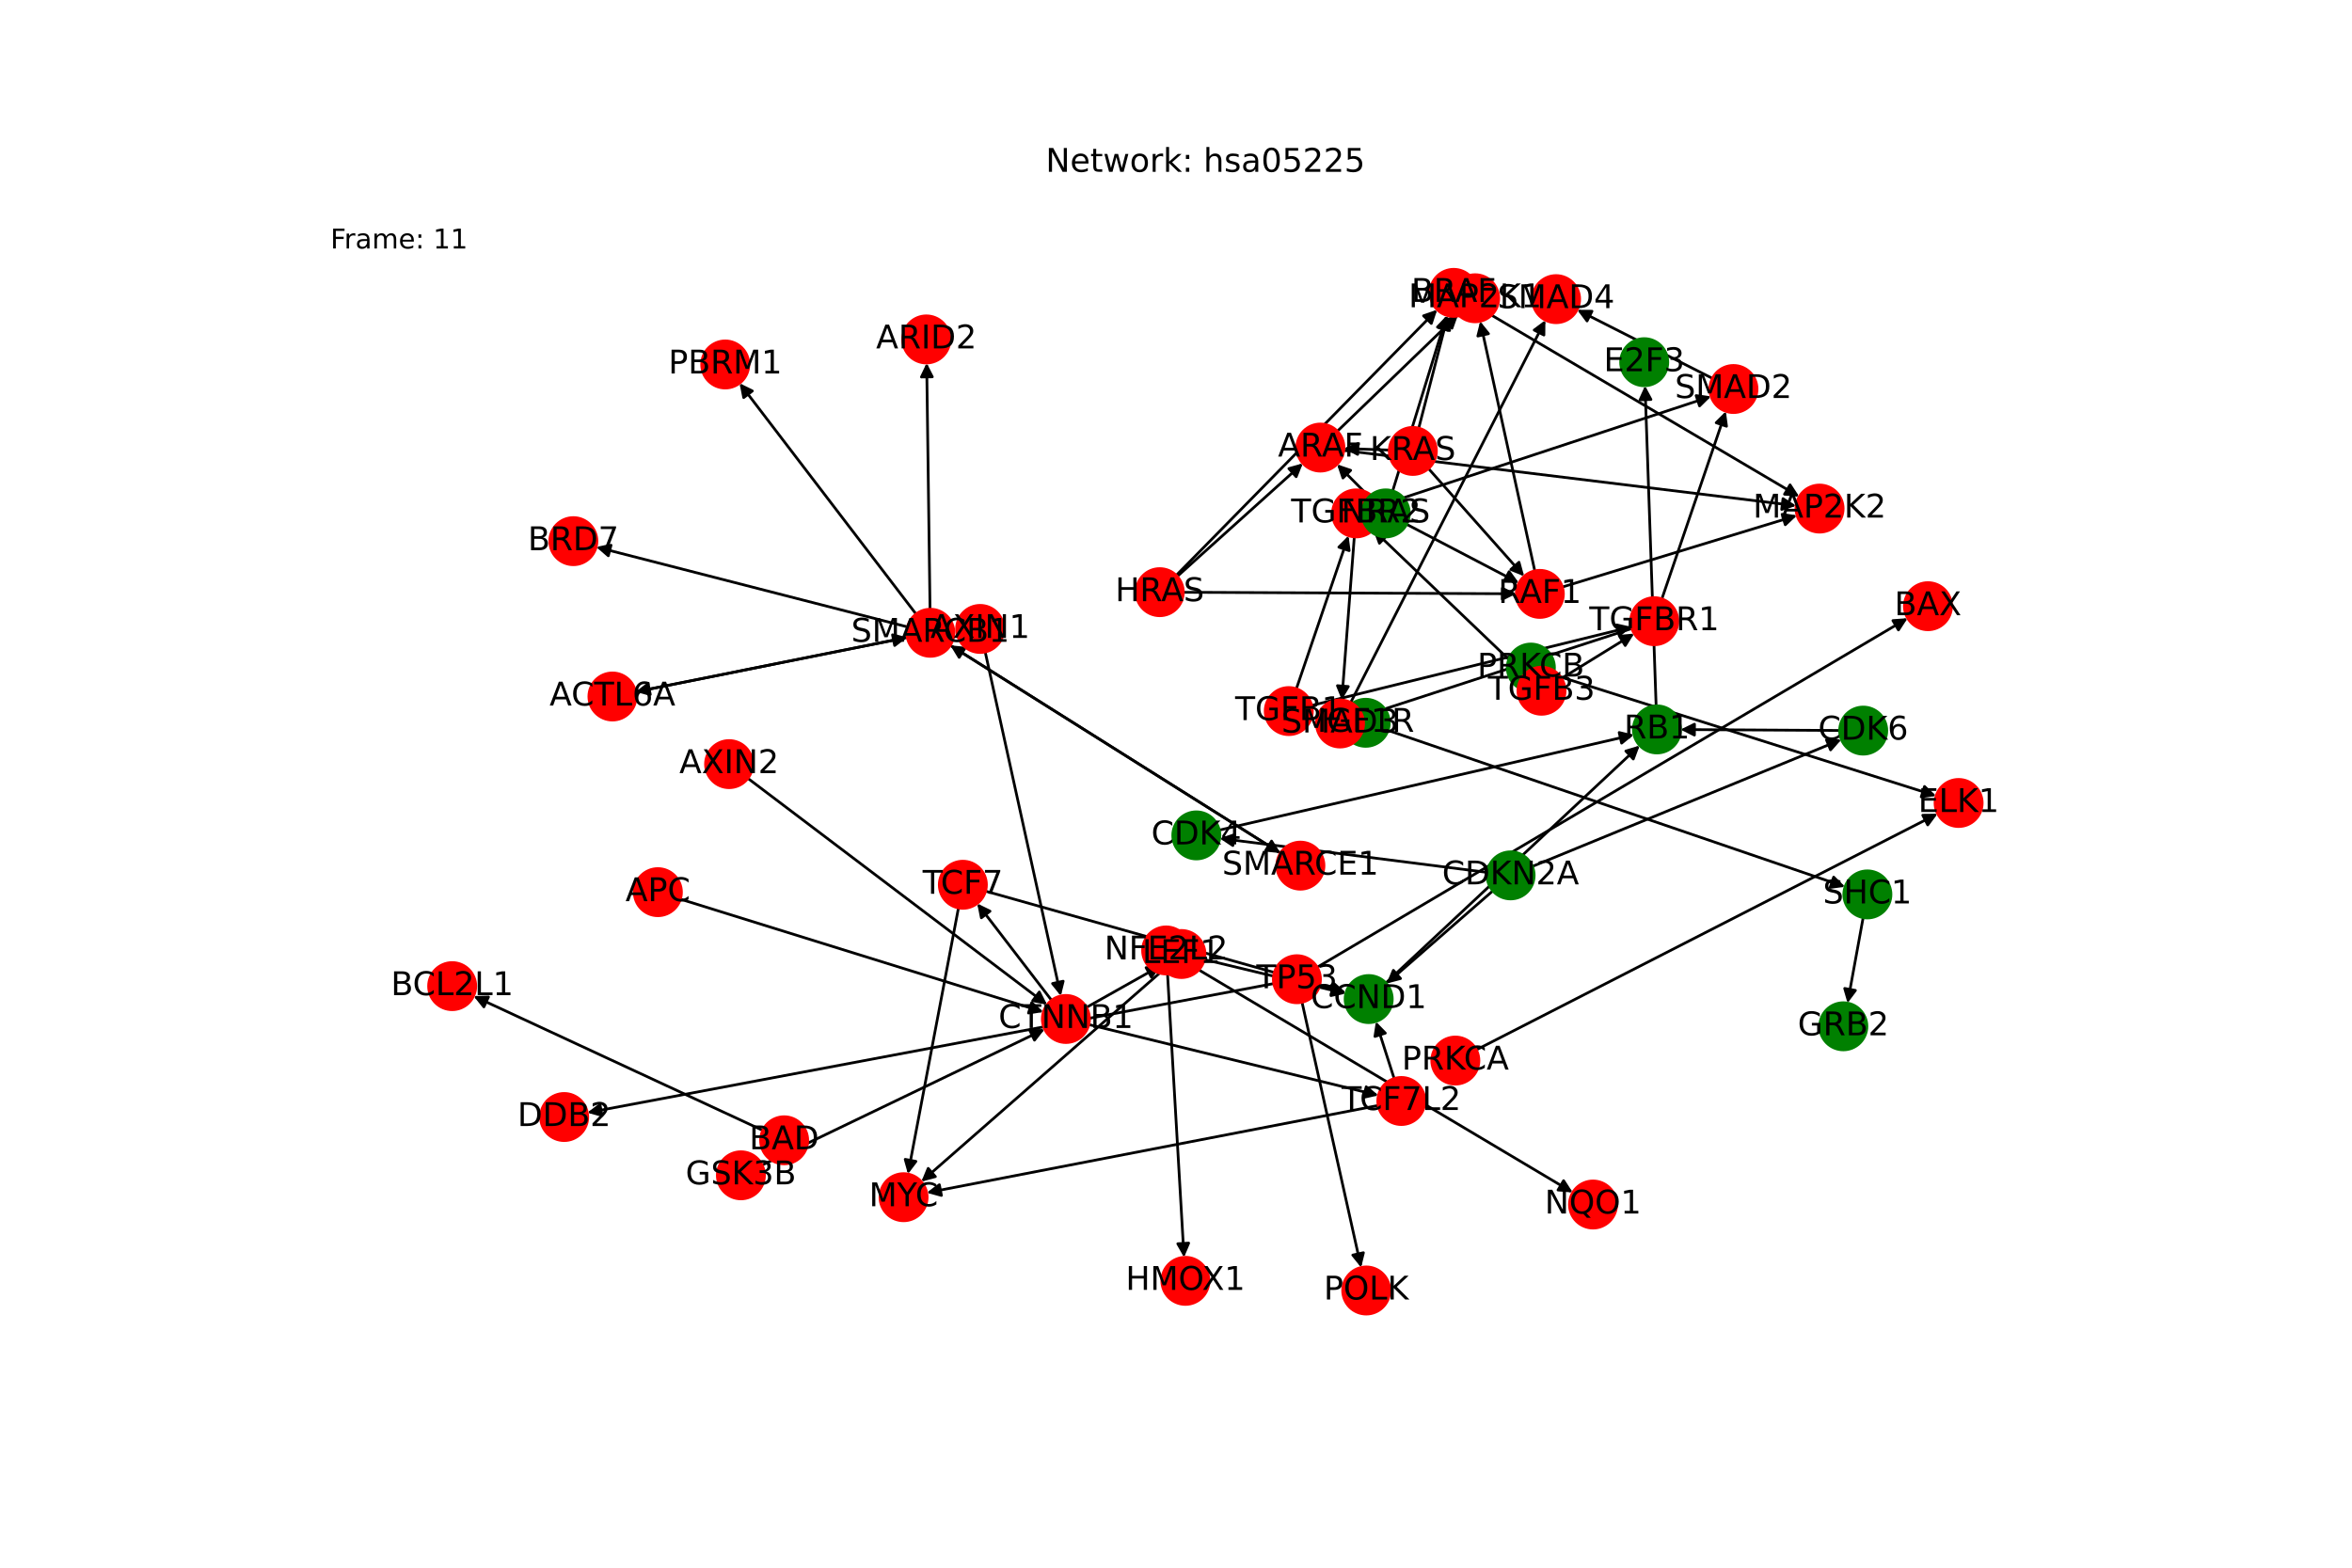 <?xml version="1.0" encoding="utf-8" standalone="no"?>
<!DOCTYPE svg PUBLIC "-//W3C//DTD SVG 1.1//EN"
  "http://www.w3.org/Graphics/SVG/1.1/DTD/svg11.dtd">
<!-- Created with matplotlib (https://matplotlib.org/) -->
<svg height="576pt" version="1.1" viewBox="0 0 864 576" width="864pt" xmlns="http://www.w3.org/2000/svg" xmlns:xlink="http://www.w3.org/1999/xlink">
 <defs>
  <style type="text/css">*{stroke-linecap:butt;stroke-linejoin:round;}</style>
 </defs>
 <g id="figure_1">
  <g id="patch_1">
   <path d="M 0 576 
L 864 576 
L 864 0 
L 0 0 
z
" style="fill:#ffffff;"/>
  </g>
  <g id="axes_1">
   <g id="patch_2">
    <path clip-path="url(#p83fba4a5cc)" d="M 509.886 268.367 
Q 593.835 297.095 676.727 325.461 
" style="fill:none;stroke:#000000;stroke-linecap:round;"/>
    <path clip-path="url(#p83fba4a5cc)" d="M 673.59 322.274 
L 676.727 325.461 
L 672.295 326.059 
L 673.59 322.274 
z
" style="stroke:#000000;stroke-linecap:round;"/>
   </g>
   <g id="patch_3">
    <path clip-path="url(#p83fba4a5cc)" d="M 509.109 361.163 
Q 555.73 317.542 601.534 274.684 
" style="fill:none;stroke:#000000;stroke-linecap:round;"/>
    <path clip-path="url(#p83fba4a5cc)" d="M 597.247 275.957 
L 601.534 274.684 
L 599.98 278.877 
L 597.247 275.957 
z
" style="stroke:#000000;stroke-linecap:round;"/>
   </g>
   <g id="patch_4">
    <path clip-path="url(#p83fba4a5cc)" d="M 249.934 330.366 
Q 316.612 351.094 382.222 371.491 
" style="fill:none;stroke:#000000;stroke-linecap:round;"/>
    <path clip-path="url(#p83fba4a5cc)" d="M 378.996 368.394 
L 382.222 371.491 
L 377.808 372.213 
L 378.996 368.394 
z
" style="stroke:#000000;stroke-linecap:round;"/>
   </g>
   <g id="patch_5">
    <path clip-path="url(#p83fba4a5cc)" d="M 386.283 367.522 
Q 372.629 349.734 359.657 332.834 
" style="fill:none;stroke:#000000;stroke-linecap:round;"/>
    <path clip-path="url(#p83fba4a5cc)" d="M 360.506 337.224 
L 359.657 332.834 
L 363.679 334.789 
L 360.506 337.224 
z
" style="stroke:#000000;stroke-linecap:round;"/>
   </g>
   <g id="patch_6">
    <path clip-path="url(#p83fba4a5cc)" d="M 399.97 376.451 
Q 453.168 389.46 505.281 402.204 
" style="fill:none;stroke:#000000;stroke-linecap:round;"/>
    <path clip-path="url(#p83fba4a5cc)" d="M 501.871 399.311 
L 505.281 402.204 
L 500.921 403.197 
L 501.871 399.311 
z
" style="stroke:#000000;stroke-linecap:round;"/>
   </g>
   <g id="patch_7">
    <path clip-path="url(#p83fba4a5cc)" d="M 399.108 370.146 
Q 412.775 362.457 425.469 355.317 
" style="fill:none;stroke:#000000;stroke-linecap:round;"/>
    <path clip-path="url(#p83fba4a5cc)" d="M 421.002 355.535 
L 425.469 355.317 
L 422.963 359.021 
L 421.002 355.535 
z
" style="stroke:#000000;stroke-linecap:round;"/>
   </g>
   <g id="patch_8">
    <path clip-path="url(#p83fba4a5cc)" d="M 279.969 428.081 
Q 331.862 403.114 382.748 378.632 
" style="fill:none;stroke:#000000;stroke-linecap:round;"/>
    <path clip-path="url(#p83fba4a5cc)" d="M 378.276 378.564 
L 382.748 378.632 
L 380.011 382.168 
L 378.276 378.564 
z
" style="stroke:#000000;stroke-linecap:round;"/>
   </g>
   <g id="patch_9">
    <path clip-path="url(#p83fba4a5cc)" d="M 608.374 259.353 
Q 606.335 200.541 604.335 142.846 
" style="fill:none;stroke:#000000;stroke-linecap:round;"/>
    <path clip-path="url(#p83fba4a5cc)" d="M 602.475 146.913 
L 604.335 142.846 
L 606.473 146.775 
L 602.475 146.913 
z
" style="stroke:#000000;stroke-linecap:round;"/>
   </g>
   <g id="patch_10">
    <path clip-path="url(#p83fba4a5cc)" d="M 483.868 355.38 
Q 592.323 291.257 699.815 227.703 
" style="fill:none;stroke:#000000;stroke-linecap:round;"/>
    <path clip-path="url(#p83fba4a5cc)" d="M 695.353 228.017 
L 699.815 227.703 
L 697.389 231.46 
L 695.353 228.017 
z
" style="stroke:#000000;stroke-linecap:round;"/>
   </g>
   <g id="patch_11">
    <path clip-path="url(#p83fba4a5cc)" d="M 467.901 361.388 
Q 341.825 385.102 216.848 408.609 
" style="fill:none;stroke:#000000;stroke-linecap:round;"/>
    <path clip-path="url(#p83fba4a5cc)" d="M 221.149 409.835 
L 216.848 408.609 
L 220.41 405.904 
L 221.149 409.835 
z
" style="stroke:#000000;stroke-linecap:round;"/>
   </g>
   <g id="patch_12">
    <path clip-path="url(#p83fba4a5cc)" d="M 478.297 368.237 
Q 489.151 416.968 499.762 464.609 
" style="fill:none;stroke:#000000;stroke-linecap:round;"/>
    <path clip-path="url(#p83fba4a5cc)" d="M 500.845 460.27 
L 499.762 464.609 
L 496.94 461.139 
L 500.845 460.27 
z
" style="stroke:#000000;stroke-linecap:round;"/>
   </g>
   <g id="patch_13">
    <path clip-path="url(#p83fba4a5cc)" d="M 610.487 220.045 
Q 622.237 185.586 633.626 152.184 
" style="fill:none;stroke:#000000;stroke-linecap:round;"/>
    <path clip-path="url(#p83fba4a5cc)" d="M 630.442 155.325 
L 633.626 152.184 
L 634.228 156.616 
L 630.442 155.325 
z
" style="stroke:#000000;stroke-linecap:round;"/>
   </g>
   <g id="patch_14">
    <path clip-path="url(#p83fba4a5cc)" d="M 599.458 230.923 
Q 549.973 247.032 501.55 262.795 
" style="fill:none;stroke:#000000;stroke-linecap:round;"/>
    <path clip-path="url(#p83fba4a5cc)" d="M 505.972 263.459 
L 501.55 262.795 
L 504.734 259.655 
L 505.972 263.459 
z
" style="stroke:#000000;stroke-linecap:round;"/>
   </g>
   <g id="patch_15">
    <path clip-path="url(#p83fba4a5cc)" d="M 506.389 185.919 
Q 567.472 165.781 627.494 145.994 
" style="fill:none;stroke:#000000;stroke-linecap:round;"/>
    <path clip-path="url(#p83fba4a5cc)" d="M 623.069 145.347 
L 627.494 145.994 
L 624.321 149.145 
L 623.069 145.347 
z
" style="stroke:#000000;stroke-linecap:round;"/>
   </g>
   <g id="patch_16">
    <path clip-path="url(#p83fba4a5cc)" d="M 497.5 197.267 
Q 495.206 227.229 492.998 256.075 
" style="fill:none;stroke:#000000;stroke-linecap:round;"/>
    <path clip-path="url(#p83fba4a5cc)" d="M 495.297 252.239 
L 492.998 256.075 
L 491.309 251.934 
L 495.297 252.239 
z
" style="stroke:#000000;stroke-linecap:round;"/>
   </g>
   <g id="patch_17">
    <path clip-path="url(#p83fba4a5cc)" d="M 341.645 223.836 
Q 341.029 178.603 340.428 134.488 
" style="fill:none;stroke:#000000;stroke-linecap:round;"/>
    <path clip-path="url(#p83fba4a5cc)" d="M 338.483 138.515 
L 340.428 134.488 
L 342.482 138.461 
L 338.483 138.515 
z
" style="stroke:#000000;stroke-linecap:round;"/>
   </g>
   <g id="patch_18">
    <path clip-path="url(#p83fba4a5cc)" d="M 336.505 225.617 
Q 304.091 183.207 272.355 141.685 
" style="fill:none;stroke:#000000;stroke-linecap:round;"/>
    <path clip-path="url(#p83fba4a5cc)" d="M 273.195 146.078 
L 272.355 141.685 
L 276.373 143.649 
L 273.195 146.078 
z
" style="stroke:#000000;stroke-linecap:round;"/>
   </g>
   <g id="patch_19">
    <path clip-path="url(#p83fba4a5cc)" d="M 349.094 237.111 
Q 409.731 275.276 469.423 312.846 
" style="fill:none;stroke:#000000;stroke-linecap:round;"/>
    <path clip-path="url(#p83fba4a5cc)" d="M 467.103 309.023 
L 469.423 312.846 
L 464.972 312.408 
L 467.103 309.023 
z
" style="stroke:#000000;stroke-linecap:round;"/>
   </g>
   <g id="patch_20">
    <path clip-path="url(#p83fba4a5cc)" d="M 333.379 230.345 
Q 276.192 215.665 220.089 201.264 
" style="fill:none;stroke:#000000;stroke-linecap:round;"/>
    <path clip-path="url(#p83fba4a5cc)" d="M 223.466 204.195 
L 220.089 201.264 
L 224.46 200.321 
L 223.466 204.195 
z
" style="stroke:#000000;stroke-linecap:round;"/>
   </g>
   <g id="patch_21">
    <path clip-path="url(#p83fba4a5cc)" d="M 333.271 234.2 
Q 283.372 244.202 234.57 253.985 
" style="fill:none;stroke:#000000;stroke-linecap:round;"/>
    <path clip-path="url(#p83fba4a5cc)" d="M 238.885 255.16 
L 234.57 253.985 
L 238.099 251.238 
L 238.885 255.16 
z
" style="stroke:#000000;stroke-linecap:round;"/>
   </g>
   <g id="patch_22">
    <path clip-path="url(#p83fba4a5cc)" d="M 428.887 357.853 
Q 431.919 409.908 434.886 460.848 
" style="fill:none;stroke:#000000;stroke-linecap:round;"/>
    <path clip-path="url(#p83fba4a5cc)" d="M 436.65 456.738 
L 434.886 460.848 
L 432.657 456.971 
L 436.65 456.738 
z
" style="stroke:#000000;stroke-linecap:round;"/>
   </g>
   <g id="patch_23">
    <path clip-path="url(#p83fba4a5cc)" d="M 435.828 353.641 
Q 506.788 395.889 576.788 437.565 
" style="fill:none;stroke:#000000;stroke-linecap:round;"/>
    <path clip-path="url(#p83fba4a5cc)" d="M 574.375 433.801 
L 576.788 437.565 
L 572.328 437.238 
L 574.375 433.801 
z
" style="stroke:#000000;stroke-linecap:round;"/>
   </g>
   <g id="patch_24">
    <path clip-path="url(#p83fba4a5cc)" d="M 280.197 415.32 
Q 227.077 390.646 174.971 366.443 
" style="fill:none;stroke:#000000;stroke-linecap:round;"/>
    <path clip-path="url(#p83fba4a5cc)" d="M 177.756 369.942 
L 174.971 366.443 
L 179.441 366.314 
L 177.756 369.942 
z
" style="stroke:#000000;stroke-linecap:round;"/>
   </g>
   <g id="patch_25">
    <path clip-path="url(#p83fba4a5cc)" d="M 548.387 327.32 
Q 528.85 344.355 510.155 360.655 
" style="fill:none;stroke:#000000;stroke-linecap:round;"/>
    <path clip-path="url(#p83fba4a5cc)" d="M 514.484 359.533 
L 510.155 360.655 
L 511.856 356.519 
L 514.484 359.533 
z
" style="stroke:#000000;stroke-linecap:round;"/>
   </g>
   <g id="patch_26">
    <path clip-path="url(#p83fba4a5cc)" d="M 546.32 320.537 
Q 497.191 314.285 449.171 308.174 
" style="fill:none;stroke:#000000;stroke-linecap:round;"/>
    <path clip-path="url(#p83fba4a5cc)" d="M 452.887 310.663 
L 449.171 308.174 
L 453.392 306.695 
L 452.887 310.663 
z
" style="stroke:#000000;stroke-linecap:round;"/>
   </g>
   <g id="patch_27">
    <path clip-path="url(#p83fba4a5cc)" d="M 562.925 318.34 
Q 619.676 295.036 675.392 272.156 
" style="fill:none;stroke:#000000;stroke-linecap:round;"/>
    <path clip-path="url(#p83fba4a5cc)" d="M 670.932 271.825 
L 675.392 272.156 
L 672.452 275.525 
L 670.932 271.825 
z
" style="stroke:#000000;stroke-linecap:round;"/>
   </g>
   <g id="patch_28">
    <path clip-path="url(#p83fba4a5cc)" d="M 470.366 313.44 
Q 409.728 275.275 350.037 237.705 
" style="fill:none;stroke:#000000;stroke-linecap:round;"/>
    <path clip-path="url(#p83fba4a5cc)" d="M 352.357 241.528 
L 350.037 237.705 
L 354.488 238.143 
L 352.357 241.528 
z
" style="stroke:#000000;stroke-linecap:round;"/>
   </g>
   <g id="patch_29">
    <path clip-path="url(#p83fba4a5cc)" d="M 432.462 211.78 
Q 455.535 191.009 477.776 170.986 
" style="fill:none;stroke:#000000;stroke-linecap:round;"/>
    <path clip-path="url(#p83fba4a5cc)" d="M 473.465 172.175 
L 477.776 170.986 
L 476.142 175.148 
L 473.465 172.175 
z
" style="stroke:#000000;stroke-linecap:round;"/>
   </g>
   <g id="patch_30">
    <path clip-path="url(#p83fba4a5cc)" d="M 432.093 211.397 
Q 480.019 162.592 527.163 114.585 
" style="fill:none;stroke:#000000;stroke-linecap:round;"/>
    <path clip-path="url(#p83fba4a5cc)" d="M 522.933 116.037 
L 527.163 114.585 
L 525.787 118.84 
L 522.933 116.037 
z
" style="stroke:#000000;stroke-linecap:round;"/>
   </g>
   <g id="patch_31">
    <path clip-path="url(#p83fba4a5cc)" d="M 434.688 217.615 
Q 495.838 217.891 555.87 218.163 
" style="fill:none;stroke:#000000;stroke-linecap:round;"/>
    <path clip-path="url(#p83fba4a5cc)" d="M 551.879 216.145 
L 555.87 218.163 
L 551.861 220.145 
L 551.879 216.145 
z
" style="stroke:#000000;stroke-linecap:round;"/>
   </g>
   <g id="patch_32">
    <path clip-path="url(#p83fba4a5cc)" d="M 510.348 165.37 
Q 502.021 165.066 494.812 164.802 
" style="fill:none;stroke:#000000;stroke-linecap:round;"/>
    <path clip-path="url(#p83fba4a5cc)" d="M 498.736 166.947 
L 494.812 164.802 
L 498.882 162.95 
L 498.736 166.947 
z
" style="stroke:#000000;stroke-linecap:round;"/>
   </g>
   <g id="patch_33">
    <path clip-path="url(#p83fba4a5cc)" d="M 521.166 157.303 
Q 526.506 136.648 531.567 117.076 
" style="fill:none;stroke:#000000;stroke-linecap:round;"/>
    <path clip-path="url(#p83fba4a5cc)" d="M 528.629 120.449 
L 531.567 117.076 
L 532.502 121.45 
L 528.629 120.449 
z
" style="stroke:#000000;stroke-linecap:round;"/>
   </g>
   <g id="patch_34">
    <path clip-path="url(#p83fba4a5cc)" d="M 524.748 172.159 
Q 542.323 191.947 559.157 210.899 
" style="fill:none;stroke:#000000;stroke-linecap:round;"/>
    <path clip-path="url(#p83fba4a5cc)" d="M 557.996 206.58 
L 559.157 210.899 
L 555.005 209.236 
L 557.996 206.58 
z
" style="stroke:#000000;stroke-linecap:round;"/>
   </g>
   <g id="patch_35">
    <path clip-path="url(#p83fba4a5cc)" d="M 502.952 182.485 
Q 497.048 176.538 491.931 171.385 
" style="fill:none;stroke:#000000;stroke-linecap:round;"/>
    <path clip-path="url(#p83fba4a5cc)" d="M 493.33 175.632 
L 491.931 171.385 
L 496.169 172.814 
L 493.33 175.632 
z
" style="stroke:#000000;stroke-linecap:round;"/>
   </g>
   <g id="patch_36">
    <path clip-path="url(#p83fba4a5cc)" d="M 511.601 180.353 
Q 521.532 148.121 531.134 116.956 
" style="fill:none;stroke:#000000;stroke-linecap:round;"/>
    <path clip-path="url(#p83fba4a5cc)" d="M 528.045 120.19 
L 531.134 116.956 
L 531.868 121.368 
L 528.045 120.19 
z
" style="stroke:#000000;stroke-linecap:round;"/>
   </g>
   <g id="patch_37">
    <path clip-path="url(#p83fba4a5cc)" d="M 516.723 192.639 
Q 537.347 203.417 556.98 213.677 
" style="fill:none;stroke:#000000;stroke-linecap:round;"/>
    <path clip-path="url(#p83fba4a5cc)" d="M 554.362 210.052 
L 556.98 213.677 
L 552.509 213.597 
L 554.362 210.052 
z
" style="stroke:#000000;stroke-linecap:round;"/>
   </g>
   <g id="patch_38">
    <path clip-path="url(#p83fba4a5cc)" d="M 491.277 158.428 
Q 513.467 137.014 534.853 116.376 
" style="fill:none;stroke:#000000;stroke-linecap:round;"/>
    <path clip-path="url(#p83fba4a5cc)" d="M 530.586 117.714 
L 534.853 116.376 
L 533.364 120.593 
L 530.586 117.714 
z
" style="stroke:#000000;stroke-linecap:round;"/>
   </g>
   <g id="patch_39">
    <path clip-path="url(#p83fba4a5cc)" d="M 493.64 165.496 
Q 576.729 175.655 658.708 185.679 
" style="fill:none;stroke:#000000;stroke-linecap:round;"/>
    <path clip-path="url(#p83fba4a5cc)" d="M 654.98 183.208 
L 658.708 185.679 
L 654.495 187.179 
L 654.98 183.208 
z
" style="stroke:#000000;stroke-linecap:round;"/>
   </g>
   <g id="patch_40">
    <path clip-path="url(#p83fba4a5cc)" d="M 534.015 107.607 
Q 537.952 108.597 540.804 109.314 
" style="fill:none;stroke:#000000;stroke-linecap:round;"/>
    <path clip-path="url(#p83fba4a5cc)" d="M 537.413 106.399 
L 540.804 109.314 
L 536.438 110.279 
L 537.413 106.399 
z
" style="stroke:#000000;stroke-linecap:round;"/>
   </g>
   <g id="patch_41">
    <path clip-path="url(#p83fba4a5cc)" d="M 541.475 112.007 
Q 601.216 147.237 659.993 181.9 
" style="fill:none;stroke:#000000;stroke-linecap:round;"/>
    <path clip-path="url(#p83fba4a5cc)" d="M 657.563 178.145 
L 659.993 181.9 
L 655.531 181.591 
L 657.563 178.145 
z
" style="stroke:#000000;stroke-linecap:round;"/>
   </g>
   <g id="patch_42">
    <path clip-path="url(#p83fba4a5cc)" d="M 563.797 209.745 
Q 553.768 163.894 543.978 119.136 
" style="fill:none;stroke:#000000;stroke-linecap:round;"/>
    <path clip-path="url(#p83fba4a5cc)" d="M 542.879 123.471 
L 543.978 119.136 
L 546.786 122.617 
L 542.879 123.471 
z
" style="stroke:#000000;stroke-linecap:round;"/>
   </g>
   <g id="patch_43">
    <path clip-path="url(#p83fba4a5cc)" d="M 573.931 215.681 
Q 617.03 202.537 659.06 189.718 
" style="fill:none;stroke:#000000;stroke-linecap:round;"/>
    <path clip-path="url(#p83fba4a5cc)" d="M 654.65 188.972 
L 659.06 189.718 
L 655.817 192.798 
L 654.65 188.972 
z
" style="stroke:#000000;stroke-linecap:round;"/>
   </g>
   <g id="patch_44">
    <path clip-path="url(#p83fba4a5cc)" d="M 684.423 337.147 
Q 681.558 352.857 678.894 367.466 
" style="fill:none;stroke:#000000;stroke-linecap:round;"/>
    <path clip-path="url(#p83fba4a5cc)" d="M 681.579 363.89 
L 678.894 367.466 
L 677.644 363.172 
L 681.579 363.89 
z
" style="stroke:#000000;stroke-linecap:round;"/>
   </g>
   <g id="patch_45">
    <path clip-path="url(#p83fba4a5cc)" d="M 352.09 333.589 
Q 342.814 382.478 333.747 430.27 
" style="fill:none;stroke:#000000;stroke-linecap:round;"/>
    <path clip-path="url(#p83fba4a5cc)" d="M 336.457 426.713 
L 333.747 430.27 
L 332.527 425.967 
L 336.457 426.713 
z
" style="stroke:#000000;stroke-linecap:round;"/>
   </g>
   <g id="patch_46">
    <path clip-path="url(#p83fba4a5cc)" d="M 362.044 327.429 
Q 428.246 346.08 493.373 364.428 
" style="fill:none;stroke:#000000;stroke-linecap:round;"/>
    <path clip-path="url(#p83fba4a5cc)" d="M 490.065 361.419 
L 493.373 364.428 
L 488.98 365.269 
L 490.065 361.419 
z
" style="stroke:#000000;stroke-linecap:round;"/>
   </g>
   <g id="patch_47">
    <path clip-path="url(#p83fba4a5cc)" d="M 506.278 406.171 
Q 423.354 422.201 341.527 438.02 
" style="fill:none;stroke:#000000;stroke-linecap:round;"/>
    <path clip-path="url(#p83fba4a5cc)" d="M 345.834 439.224 
L 341.527 438.02 
L 345.075 435.297 
L 345.834 439.224 
z
" style="stroke:#000000;stroke-linecap:round;"/>
   </g>
   <g id="patch_48">
    <path clip-path="url(#p83fba4a5cc)" d="M 512.137 396.276 
Q 508.783 385.804 505.769 376.396 
" style="fill:none;stroke:#000000;stroke-linecap:round;"/>
    <path clip-path="url(#p83fba4a5cc)" d="M 505.085 380.815 
L 505.769 376.396 
L 508.894 379.595 
L 505.085 380.815 
z
" style="stroke:#000000;stroke-linecap:round;"/>
   </g>
   <g id="patch_49">
    <path clip-path="url(#p83fba4a5cc)" d="M 427.481 356.223 
Q 382.961 395.197 339.283 433.434 
" style="fill:none;stroke:#000000;stroke-linecap:round;"/>
    <path clip-path="url(#p83fba4a5cc)" d="M 343.61 432.304 
L 339.283 433.434 
L 340.975 429.294 
L 343.61 432.304 
z
" style="stroke:#000000;stroke-linecap:round;"/>
   </g>
   <g id="patch_50">
    <path clip-path="url(#p83fba4a5cc)" d="M 442.412 352.548 
Q 468.389 358.801 493.279 364.792 
" style="fill:none;stroke:#000000;stroke-linecap:round;"/>
    <path clip-path="url(#p83fba4a5cc)" d="M 489.858 361.911 
L 493.279 364.792 
L 488.922 365.8 
L 489.858 361.911 
z
" style="stroke:#000000;stroke-linecap:round;"/>
   </g>
   <g id="patch_51">
    <path clip-path="url(#p83fba4a5cc)" d="M 361.916 239.546 
Q 375.807 302.741 389.458 364.845 
" style="fill:none;stroke:#000000;stroke-linecap:round;"/>
    <path clip-path="url(#p83fba4a5cc)" d="M 390.553 360.509 
L 389.458 364.845 
L 386.646 361.367 
L 390.553 360.509 
z
" style="stroke:#000000;stroke-linecap:round;"/>
   </g>
   <g id="patch_52">
    <path clip-path="url(#p83fba4a5cc)" d="M 274.739 285.981 
Q 329.695 327.574 383.76 368.492 
" style="fill:none;stroke:#000000;stroke-linecap:round;"/>
    <path clip-path="url(#p83fba4a5cc)" d="M 381.778 364.484 
L 383.76 368.492 
L 379.364 367.673 
L 381.778 364.484 
z
" style="stroke:#000000;stroke-linecap:round;"/>
   </g>
   <g id="patch_53">
    <path clip-path="url(#p83fba4a5cc)" d="M 542.325 385.726 
Q 627.056 342.352 710.792 299.486 
" style="fill:none;stroke:#000000;stroke-linecap:round;"/>
    <path clip-path="url(#p83fba4a5cc)" d="M 706.32 299.529 
L 710.792 299.486 
L 708.142 303.089 
L 706.32 299.529 
z
" style="stroke:#000000;stroke-linecap:round;"/>
   </g>
   <g id="patch_54">
    <path clip-path="url(#p83fba4a5cc)" d="M 570.613 247.89 
Q 640.926 270.153 710.173 292.08 
" style="fill:none;stroke:#000000;stroke-linecap:round;"/>
    <path clip-path="url(#p83fba4a5cc)" d="M 706.963 288.966 
L 710.173 292.08 
L 705.756 292.779 
L 706.963 288.966 
z
" style="stroke:#000000;stroke-linecap:round;"/>
   </g>
   <g id="patch_55">
    <path clip-path="url(#p83fba4a5cc)" d="M 481.84 259.197 
Q 540.562 244.754 598.199 230.578 
" style="fill:none;stroke:#000000;stroke-linecap:round;"/>
    <path clip-path="url(#p83fba4a5cc)" d="M 593.837 229.591 
L 598.199 230.578 
L 594.792 233.476 
L 593.837 229.591 
z
" style="stroke:#000000;stroke-linecap:round;"/>
   </g>
   <g id="patch_56">
    <path clip-path="url(#p83fba4a5cc)" d="M 476.219 253.069 
Q 485.794 224.95 495.008 197.89 
" style="fill:none;stroke:#000000;stroke-linecap:round;"/>
    <path clip-path="url(#p83fba4a5cc)" d="M 491.826 201.032 
L 495.008 197.89 
L 495.612 202.321 
L 491.826 201.032 
z
" style="stroke:#000000;stroke-linecap:round;"/>
   </g>
   <g id="patch_57">
    <path clip-path="url(#p83fba4a5cc)" d="M 573.641 249.243 
Q 586.982 241.016 599.37 233.375 
" style="fill:none;stroke:#000000;stroke-linecap:round;"/>
    <path clip-path="url(#p83fba4a5cc)" d="M 594.916 233.773 
L 599.37 233.375 
L 597.016 237.177 
L 594.916 233.773 
z
" style="stroke:#000000;stroke-linecap:round;"/>
   </g>
   <g id="patch_58">
    <path clip-path="url(#p83fba4a5cc)" d="M 560.013 247.801 
Q 532.216 221.209 505.226 195.39 
" style="fill:none;stroke:#000000;stroke-linecap:round;"/>
    <path clip-path="url(#p83fba4a5cc)" d="M 506.734 199.601 
L 505.226 195.39 
L 509.499 196.71 
L 506.734 199.601 
z
" style="stroke:#000000;stroke-linecap:round;"/>
   </g>
   <g id="patch_59">
    <path clip-path="url(#p83fba4a5cc)" d="M 629.053 139.016 
Q 604.198 126.42 580.34 114.33 
" style="fill:none;stroke:#000000;stroke-linecap:round;"/>
    <path clip-path="url(#p83fba4a5cc)" d="M 583.004 117.922 
L 580.34 114.33 
L 584.812 114.354 
L 583.004 117.922 
z
" style="stroke:#000000;stroke-linecap:round;"/>
   </g>
   <g id="patch_60">
    <path clip-path="url(#p83fba4a5cc)" d="M 496.182 258.102 
Q 531.937 187.866 567.184 118.625 
" style="fill:none;stroke:#000000;stroke-linecap:round;"/>
    <path clip-path="url(#p83fba4a5cc)" d="M 563.587 121.283 
L 567.184 118.625 
L 567.152 123.097 
L 563.587 121.283 
z
" style="stroke:#000000;stroke-linecap:round;"/>
   </g>
   <g id="patch_61">
    <path clip-path="url(#p83fba4a5cc)" d="M 447.91 304.997 
Q 524.071 287.472 599.143 270.197 
" style="fill:none;stroke:#000000;stroke-linecap:round;"/>
    <path clip-path="url(#p83fba4a5cc)" d="M 594.796 269.145 
L 599.143 270.197 
L 595.693 273.043 
L 594.796 269.145 
z
" style="stroke:#000000;stroke-linecap:round;"/>
   </g>
   <g id="patch_62">
    <path clip-path="url(#p83fba4a5cc)" d="M 675.779 268.39 
Q 646.557 268.222 618.454 268.06 
" style="fill:none;stroke:#000000;stroke-linecap:round;"/>
    <path clip-path="url(#p83fba4a5cc)" d="M 622.443 270.083 
L 618.454 268.06 
L 622.466 266.083 
L 622.443 270.083 
z
" style="stroke:#000000;stroke-linecap:round;"/>
   </g>
   <g id="patch_63">
    <path clip-path="url(#p83fba4a5cc)" d="M 233.477 254.205 
Q 283.375 244.202 332.178 234.419 
" style="fill:none;stroke:#000000;stroke-linecap:round;"/>
    <path clip-path="url(#p83fba4a5cc)" d="M 327.862 233.244 
L 332.178 234.419 
L 328.649 237.166 
L 327.862 233.244 
z
" style="stroke:#000000;stroke-linecap:round;"/>
   </g>
   <g id="PathCollection_1">
    <defs>
     <path d="M 0 8.66 
C 2.297 8.66 4.5 7.748 6.124 6.124 
C 7.748 4.5 8.66 2.297 8.66 -0 
C 8.66 -2.297 7.748 -4.5 6.124 -6.124 
C 4.5 -7.748 2.297 -8.66 0 -8.66 
C -2.297 -8.66 -4.5 -7.748 -6.124 -6.124 
C -7.748 -4.5 -8.66 -2.297 -8.66 0 
C -8.66 2.297 -7.748 4.5 -6.124 6.124 
C -4.5 7.748 -2.297 8.66 0 8.66 
z
" id="C0_0_0591a0534b"/>
    </defs>
    <g clip-path="url(#p83fba4a5cc)">
     <use style="fill:#008000;stroke:#008000;" x="677.14" xlink:href="#C0_0_0591a0534b" y="377.082"/>
    </g>
    <g clip-path="url(#p83fba4a5cc)">
     <use style="fill:#008000;stroke:#008000;" x="501.695" xlink:href="#C0_0_0591a0534b" y="265.563"/>
    </g>
    <g clip-path="url(#p83fba4a5cc)">
     <use style="fill:#008000;stroke:#008000;" x="502.786" xlink:href="#C0_0_0591a0534b" y="367.08"/>
    </g>
    <g clip-path="url(#p83fba4a5cc)">
     <use style="fill:#ff0000;stroke:#ff0000;" x="331.924" xlink:href="#C0_0_0591a0534b" y="439.876"/>
    </g>
    <g clip-path="url(#p83fba4a5cc)">
     <use style="fill:#ff0000;stroke:#ff0000;" x="241.669" xlink:href="#C0_0_0591a0534b" y="327.796"/>
    </g>
    <g clip-path="url(#p83fba4a5cc)">
     <use style="fill:#ff0000;stroke:#ff0000;" x="391.557" xlink:href="#C0_0_0591a0534b" y="374.393"/>
    </g>
    <g clip-path="url(#p83fba4a5cc)">
     <use style="fill:#ff0000;stroke:#ff0000;" x="272.168" xlink:href="#C0_0_0591a0534b" y="431.834"/>
    </g>
    <g clip-path="url(#p83fba4a5cc)">
     <use style="fill:#008000;stroke:#008000;" x="608.674" xlink:href="#C0_0_0591a0534b" y="268.004"/>
    </g>
    <g clip-path="url(#p83fba4a5cc)">
     <use style="fill:#ff0000;stroke:#ff0000;" x="476.415" xlink:href="#C0_0_0591a0534b" y="359.787"/>
    </g>
    <g clip-path="url(#p83fba4a5cc)">
     <use style="fill:#ff0000;stroke:#ff0000;" x="708.23" xlink:href="#C0_0_0591a0534b" y="222.727"/>
    </g>
    <g clip-path="url(#p83fba4a5cc)">
     <use style="fill:#ff0000;stroke:#ff0000;" x="207.242" xlink:href="#C0_0_0591a0534b" y="410.416"/>
    </g>
    <g clip-path="url(#p83fba4a5cc)">
     <use style="fill:#ff0000;stroke:#ff0000;" x="501.888" xlink:href="#C0_0_0591a0534b" y="474.153"/>
    </g>
    <g clip-path="url(#p83fba4a5cc)">
     <use style="fill:#ff0000;stroke:#ff0000;" x="719.494" xlink:href="#C0_0_0591a0534b" y="295.031"/>
    </g>
    <g clip-path="url(#p83fba4a5cc)">
     <use style="fill:#ff0000;stroke:#ff0000;" x="607.691" xlink:href="#C0_0_0591a0534b" y="228.243"/>
    </g>
    <g clip-path="url(#p83fba4a5cc)">
     <use style="fill:#ff0000;stroke:#ff0000;" x="571.62" xlink:href="#C0_0_0591a0534b" y="109.912"/>
    </g>
    <g clip-path="url(#p83fba4a5cc)">
     <use style="fill:#ff0000;stroke:#ff0000;" x="498.161" xlink:href="#C0_0_0591a0534b" y="188.631"/>
    </g>
    <g clip-path="url(#p83fba4a5cc)">
     <use style="fill:#ff0000;stroke:#ff0000;" x="341.763" xlink:href="#C0_0_0591a0534b" y="232.497"/>
    </g>
    <g clip-path="url(#p83fba4a5cc)">
     <use style="fill:#ff0000;stroke:#ff0000;" x="340.295" xlink:href="#C0_0_0591a0534b" y="124.71"/>
    </g>
    <g clip-path="url(#p83fba4a5cc)">
     <use style="fill:#ff0000;stroke:#ff0000;" x="428.384" xlink:href="#C0_0_0591a0534b" y="349.209"/>
    </g>
    <g clip-path="url(#p83fba4a5cc)">
     <use style="fill:#ff0000;stroke:#ff0000;" x="435.454" xlink:href="#C0_0_0591a0534b" y="470.611"/>
    </g>
    <g clip-path="url(#p83fba4a5cc)">
     <use style="fill:#ff0000;stroke:#ff0000;" x="585.19" xlink:href="#C0_0_0591a0534b" y="442.568"/>
    </g>
    <g clip-path="url(#p83fba4a5cc)">
     <use style="fill:#ff0000;stroke:#ff0000;" x="288.053" xlink:href="#C0_0_0591a0534b" y="418.969"/>
    </g>
    <g clip-path="url(#p83fba4a5cc)">
     <use style="fill:#ff0000;stroke:#ff0000;" x="166.106" xlink:href="#C0_0_0591a0534b" y="362.325"/>
    </g>
    <g clip-path="url(#p83fba4a5cc)">
     <use style="fill:#008000;stroke:#008000;" x="554.913" xlink:href="#C0_0_0591a0534b" y="321.63"/>
    </g>
    <g clip-path="url(#p83fba4a5cc)">
     <use style="fill:#ff0000;stroke:#ff0000;" x="477.696" xlink:href="#C0_0_0591a0534b" y="318.054"/>
    </g>
    <g clip-path="url(#p83fba4a5cc)">
     <use style="fill:#ff0000;stroke:#ff0000;" x="266.417" xlink:href="#C0_0_0591a0534b" y="133.915"/>
    </g>
    <g clip-path="url(#p83fba4a5cc)">
     <use style="fill:#ff0000;stroke:#ff0000;" x="210.617" xlink:href="#C0_0_0591a0534b" y="198.832"/>
    </g>
    <g clip-path="url(#p83fba4a5cc)">
     <use style="fill:#ff0000;stroke:#ff0000;" x="426.026" xlink:href="#C0_0_0591a0534b" y="217.575"/>
    </g>
    <g clip-path="url(#p83fba4a5cc)">
     <use style="fill:#ff0000;stroke:#ff0000;" x="518.999" xlink:href="#C0_0_0591a0534b" y="165.687"/>
    </g>
    <g clip-path="url(#p83fba4a5cc)">
     <use style="fill:#008000;stroke:#008000;" x="509.051" xlink:href="#C0_0_0591a0534b" y="188.629"/>
    </g>
    <g clip-path="url(#p83fba4a5cc)">
     <use style="fill:#ff0000;stroke:#ff0000;" x="485.042" xlink:href="#C0_0_0591a0534b" y="164.445"/>
    </g>
    <g clip-path="url(#p83fba4a5cc)">
     <use style="fill:#ff0000;stroke:#ff0000;" x="534.015" xlink:href="#C0_0_0591a0534b" y="107.607"/>
    </g>
    <g clip-path="url(#p83fba4a5cc)">
     <use style="fill:#ff0000;stroke:#ff0000;" x="565.649" xlink:href="#C0_0_0591a0534b" y="218.207"/>
    </g>
    <g clip-path="url(#p83fba4a5cc)">
     <use style="fill:#ff0000;stroke:#ff0000;" x="541.889" xlink:href="#C0_0_0591a0534b" y="109.587"/>
    </g>
    <g clip-path="url(#p83fba4a5cc)">
     <use style="fill:#ff0000;stroke:#ff0000;" x="668.413" xlink:href="#C0_0_0591a0534b" y="186.865"/>
    </g>
    <g clip-path="url(#p83fba4a5cc)">
     <use style="fill:#008000;stroke:#008000;" x="685.977" xlink:href="#C0_0_0591a0534b" y="328.627"/>
    </g>
    <g clip-path="url(#p83fba4a5cc)">
     <use style="fill:#ff0000;stroke:#ff0000;" x="353.704" xlink:href="#C0_0_0591a0534b" y="325.079"/>
    </g>
    <g clip-path="url(#p83fba4a5cc)">
     <use style="fill:#ff0000;stroke:#ff0000;" x="514.78" xlink:href="#C0_0_0591a0534b" y="404.527"/>
    </g>
    <g clip-path="url(#p83fba4a5cc)">
     <use style="fill:#ff0000;stroke:#ff0000;" x="433.994" xlink:href="#C0_0_0591a0534b" y="350.521"/>
    </g>
    <g clip-path="url(#p83fba4a5cc)">
     <use style="fill:#ff0000;stroke:#ff0000;" x="360.056" xlink:href="#C0_0_0591a0534b" y="231.084"/>
    </g>
    <g clip-path="url(#p83fba4a5cc)">
     <use style="fill:#ff0000;stroke:#ff0000;" x="267.833" xlink:href="#C0_0_0591a0534b" y="280.754"/>
    </g>
    <g clip-path="url(#p83fba4a5cc)">
     <use style="fill:#008000;stroke:#008000;" x="603.997" xlink:href="#C0_0_0591a0534b" y="133.077"/>
    </g>
    <g clip-path="url(#p83fba4a5cc)">
     <use style="fill:#ff0000;stroke:#ff0000;" x="534.615" xlink:href="#C0_0_0591a0534b" y="389.673"/>
    </g>
    <g clip-path="url(#p83fba4a5cc)">
     <use style="fill:#008000;stroke:#008000;" x="562.357" xlink:href="#C0_0_0591a0534b" y="245.276"/>
    </g>
    <g clip-path="url(#p83fba4a5cc)">
     <use style="fill:#ff0000;stroke:#ff0000;" x="473.428" xlink:href="#C0_0_0591a0534b" y="261.266"/>
    </g>
    <g clip-path="url(#p83fba4a5cc)">
     <use style="fill:#ff0000;stroke:#ff0000;" x="566.272" xlink:href="#C0_0_0591a0534b" y="253.788"/>
    </g>
    <g clip-path="url(#p83fba4a5cc)">
     <use style="fill:#ff0000;stroke:#ff0000;" x="636.781" xlink:href="#C0_0_0591a0534b" y="142.932"/>
    </g>
    <g clip-path="url(#p83fba4a5cc)">
     <use style="fill:#ff0000;stroke:#ff0000;" x="492.252" xlink:href="#C0_0_0591a0534b" y="265.822"/>
    </g>
    <g clip-path="url(#p83fba4a5cc)">
     <use style="fill:#008000;stroke:#008000;" x="439.47" xlink:href="#C0_0_0591a0534b" y="306.939"/>
    </g>
    <g clip-path="url(#p83fba4a5cc)">
     <use style="fill:#008000;stroke:#008000;" x="684.44" xlink:href="#C0_0_0591a0534b" y="268.44"/>
    </g>
    <g clip-path="url(#p83fba4a5cc)">
     <use style="fill:#ff0000;stroke:#ff0000;" x="224.984" xlink:href="#C0_0_0591a0534b" y="255.907"/>
    </g>
   </g>
   <g id="text_1">
    <g clip-path="url(#p83fba4a5cc)">
     <!-- GRB2 -->
     <g transform="translate(660.388 380.393)scale(0.12 -0.12)">
      <defs>
       <path d="M 59.516 10.406 
L 59.516 29.984 
L 43.406 29.984 
L 43.406 38.094 
L 69.281 38.094 
L 69.281 6.781 
Q 63.578 2.734 56.688 0.656 
Q 49.812 -1.422 42 -1.422 
Q 24.906 -1.422 15.25 8.562 
Q 5.609 18.562 5.609 36.375 
Q 5.609 54.25 15.25 64.234 
Q 24.906 74.219 42 74.219 
Q 49.125 74.219 55.547 72.453 
Q 61.969 70.703 67.391 67.281 
L 67.391 56.781 
Q 61.922 61.422 55.766 63.766 
Q 49.609 66.109 42.828 66.109 
Q 29.438 66.109 22.719 58.641 
Q 16.016 51.172 16.016 36.375 
Q 16.016 21.625 22.719 14.156 
Q 29.438 6.688 42.828 6.688 
Q 48.047 6.688 52.141 7.594 
Q 56.25 8.5 59.516 10.406 
z
" id="DejaVuSans-71"/>
       <path d="M 44.391 34.188 
Q 47.562 33.109 50.562 29.594 
Q 53.562 26.078 56.594 19.922 
L 66.609 0 
L 56 0 
L 46.688 18.703 
Q 43.062 26.031 39.672 28.422 
Q 36.281 30.812 30.422 30.812 
L 19.672 30.812 
L 19.672 0 
L 9.812 0 
L 9.812 72.906 
L 32.078 72.906 
Q 44.578 72.906 50.734 67.672 
Q 56.891 62.453 56.891 51.906 
Q 56.891 45.016 53.688 40.469 
Q 50.484 35.938 44.391 34.188 
z
M 19.672 64.797 
L 19.672 38.922 
L 32.078 38.922 
Q 39.203 38.922 42.844 42.219 
Q 46.484 45.516 46.484 51.906 
Q 46.484 58.297 42.844 61.547 
Q 39.203 64.797 32.078 64.797 
z
" id="DejaVuSans-82"/>
       <path d="M 19.672 34.812 
L 19.672 8.109 
L 35.5 8.109 
Q 43.453 8.109 47.281 11.406 
Q 51.125 14.703 51.125 21.484 
Q 51.125 28.328 47.281 31.562 
Q 43.453 34.812 35.5 34.812 
z
M 19.672 64.797 
L 19.672 42.828 
L 34.281 42.828 
Q 41.5 42.828 45.031 45.531 
Q 48.578 48.25 48.578 53.812 
Q 48.578 59.328 45.031 62.062 
Q 41.5 64.797 34.281 64.797 
z
M 9.812 72.906 
L 35.016 72.906 
Q 46.297 72.906 52.391 68.219 
Q 58.5 63.531 58.5 54.891 
Q 58.5 48.188 55.375 44.234 
Q 52.25 40.281 46.188 39.312 
Q 53.469 37.75 57.5 32.781 
Q 61.531 27.828 61.531 20.406 
Q 61.531 10.641 54.891 5.312 
Q 48.25 0 35.984 0 
L 9.812 0 
z
" id="DejaVuSans-66"/>
       <path d="M 19.188 8.297 
L 53.609 8.297 
L 53.609 0 
L 7.328 0 
L 7.328 8.297 
Q 12.938 14.109 22.625 23.891 
Q 32.328 33.688 34.812 36.531 
Q 39.547 41.844 41.422 45.531 
Q 43.312 49.219 43.312 52.781 
Q 43.312 58.594 39.234 62.25 
Q 35.156 65.922 28.609 65.922 
Q 23.969 65.922 18.812 64.312 
Q 13.672 62.703 7.812 59.422 
L 7.812 69.391 
Q 13.766 71.781 18.938 73 
Q 24.125 74.219 28.422 74.219 
Q 39.75 74.219 46.484 68.547 
Q 53.219 62.891 53.219 53.422 
Q 53.219 48.922 51.531 44.891 
Q 49.859 40.875 45.406 35.406 
Q 44.188 33.984 37.641 27.219 
Q 31.109 20.453 19.188 8.297 
z
" id="DejaVuSans-50"/>
      </defs>
      <use xlink:href="#DejaVuSans-71"/>
      <use x="77.49" xlink:href="#DejaVuSans-82"/>
      <use x="146.973" xlink:href="#DejaVuSans-66"/>
      <use x="215.576" xlink:href="#DejaVuSans-50"/>
     </g>
    </g>
   </g>
   <g id="text_2">
    <g clip-path="url(#p83fba4a5cc)">
     <!-- IGF1R -->
     <g transform="translate(483.838 268.875)scale(0.12 -0.12)">
      <defs>
       <path d="M 9.812 72.906 
L 19.672 72.906 
L 19.672 0 
L 9.812 0 
z
" id="DejaVuSans-73"/>
       <path d="M 9.812 72.906 
L 51.703 72.906 
L 51.703 64.594 
L 19.672 64.594 
L 19.672 43.109 
L 48.578 43.109 
L 48.578 34.812 
L 19.672 34.812 
L 19.672 0 
L 9.812 0 
z
" id="DejaVuSans-70"/>
       <path d="M 12.406 8.297 
L 28.516 8.297 
L 28.516 63.922 
L 10.984 60.406 
L 10.984 69.391 
L 28.422 72.906 
L 38.281 72.906 
L 38.281 8.297 
L 54.391 8.297 
L 54.391 0 
L 12.406 0 
z
" id="DejaVuSans-49"/>
      </defs>
      <use xlink:href="#DejaVuSans-73"/>
      <use x="29.492" xlink:href="#DejaVuSans-71"/>
      <use x="106.982" xlink:href="#DejaVuSans-70"/>
      <use x="164.502" xlink:href="#DejaVuSans-49"/>
      <use x="228.125" xlink:href="#DejaVuSans-82"/>
     </g>
    </g>
   </g>
   <g id="text_3">
    <g clip-path="url(#p83fba4a5cc)">
     <!-- CCND1 -->
     <g transform="translate(481.48 370.392)scale(0.12 -0.12)">
      <defs>
       <path d="M 64.406 67.281 
L 64.406 56.891 
Q 59.422 61.531 53.781 63.812 
Q 48.141 66.109 41.797 66.109 
Q 29.297 66.109 22.656 58.469 
Q 16.016 50.828 16.016 36.375 
Q 16.016 21.969 22.656 14.328 
Q 29.297 6.688 41.797 6.688 
Q 48.141 6.688 53.781 8.984 
Q 59.422 11.281 64.406 15.922 
L 64.406 5.609 
Q 59.234 2.094 53.438 0.328 
Q 47.656 -1.422 41.219 -1.422 
Q 24.656 -1.422 15.125 8.703 
Q 5.609 18.844 5.609 36.375 
Q 5.609 53.953 15.125 64.078 
Q 24.656 74.219 41.219 74.219 
Q 47.75 74.219 53.531 72.484 
Q 59.328 70.75 64.406 67.281 
z
" id="DejaVuSans-67"/>
       <path d="M 9.812 72.906 
L 23.094 72.906 
L 55.422 11.922 
L 55.422 72.906 
L 64.984 72.906 
L 64.984 0 
L 51.703 0 
L 19.391 60.984 
L 19.391 0 
L 9.812 0 
z
" id="DejaVuSans-78"/>
       <path d="M 19.672 64.797 
L 19.672 8.109 
L 31.594 8.109 
Q 46.688 8.109 53.688 14.938 
Q 60.688 21.781 60.688 36.531 
Q 60.688 51.172 53.688 57.984 
Q 46.688 64.797 31.594 64.797 
z
M 9.812 72.906 
L 30.078 72.906 
Q 51.266 72.906 61.172 64.094 
Q 71.094 55.281 71.094 36.531 
Q 71.094 17.672 61.125 8.828 
Q 51.172 0 30.078 0 
L 9.812 0 
z
" id="DejaVuSans-68"/>
      </defs>
      <use xlink:href="#DejaVuSans-67"/>
      <use x="69.824" xlink:href="#DejaVuSans-67"/>
      <use x="139.648" xlink:href="#DejaVuSans-78"/>
      <use x="214.453" xlink:href="#DejaVuSans-68"/>
      <use x="291.455" xlink:href="#DejaVuSans-49"/>
     </g>
    </g>
   </g>
   <g id="text_4">
    <g clip-path="url(#p83fba4a5cc)">
     <!-- MYC -->
     <g transform="translate(319.223 443.187)scale(0.12 -0.12)">
      <defs>
       <path d="M 9.812 72.906 
L 24.516 72.906 
L 43.109 23.297 
L 61.812 72.906 
L 76.516 72.906 
L 76.516 0 
L 66.891 0 
L 66.891 64.016 
L 48.094 14.016 
L 38.188 14.016 
L 19.391 64.016 
L 19.391 0 
L 9.812 0 
z
" id="DejaVuSans-77"/>
       <path d="M -0.203 72.906 
L 10.406 72.906 
L 30.609 42.922 
L 50.688 72.906 
L 61.281 72.906 
L 35.5 34.719 
L 35.5 0 
L 25.594 0 
L 25.594 34.719 
z
" id="DejaVuSans-89"/>
      </defs>
      <use xlink:href="#DejaVuSans-77"/>
      <use x="86.279" xlink:href="#DejaVuSans-89"/>
      <use x="141.863" xlink:href="#DejaVuSans-67"/>
     </g>
    </g>
   </g>
   <g id="text_5">
    <g clip-path="url(#p83fba4a5cc)">
     <!-- APC -->
     <g transform="translate(229.757 331.108)scale(0.12 -0.12)">
      <defs>
       <path d="M 34.188 63.188 
L 20.797 26.906 
L 47.609 26.906 
z
M 28.609 72.906 
L 39.797 72.906 
L 67.578 0 
L 57.328 0 
L 50.688 18.703 
L 17.828 18.703 
L 11.188 0 
L 0.781 0 
z
" id="DejaVuSans-65"/>
       <path d="M 19.672 64.797 
L 19.672 37.406 
L 32.078 37.406 
Q 38.969 37.406 42.719 40.969 
Q 46.484 44.531 46.484 51.125 
Q 46.484 57.672 42.719 61.234 
Q 38.969 64.797 32.078 64.797 
z
M 9.812 72.906 
L 32.078 72.906 
Q 44.344 72.906 50.609 67.359 
Q 56.891 61.812 56.891 51.125 
Q 56.891 40.328 50.609 34.812 
Q 44.344 29.297 32.078 29.297 
L 19.672 29.297 
L 19.672 0 
L 9.812 0 
z
" id="DejaVuSans-80"/>
      </defs>
      <use xlink:href="#DejaVuSans-65"/>
      <use x="68.408" xlink:href="#DejaVuSans-80"/>
      <use x="128.711" xlink:href="#DejaVuSans-67"/>
     </g>
    </g>
   </g>
   <g id="text_6">
    <g clip-path="url(#p83fba4a5cc)">
     <!-- CTNNB1 -->
     <g transform="translate(366.791 377.705)scale(0.12 -0.12)">
      <defs>
       <path d="M -0.297 72.906 
L 61.375 72.906 
L 61.375 64.594 
L 35.5 64.594 
L 35.5 0 
L 25.594 0 
L 25.594 64.594 
L -0.297 64.594 
z
" id="DejaVuSans-84"/>
      </defs>
      <use xlink:href="#DejaVuSans-67"/>
      <use x="69.824" xlink:href="#DejaVuSans-84"/>
      <use x="130.908" xlink:href="#DejaVuSans-78"/>
      <use x="205.713" xlink:href="#DejaVuSans-78"/>
      <use x="280.518" xlink:href="#DejaVuSans-66"/>
      <use x="349.121" xlink:href="#DejaVuSans-49"/>
     </g>
    </g>
   </g>
   <g id="text_7">
    <g clip-path="url(#p83fba4a5cc)">
     <!-- GSK3B -->
     <g transform="translate(251.841 435.145)scale(0.12 -0.12)">
      <defs>
       <path d="M 53.516 70.516 
L 53.516 60.891 
Q 47.906 63.578 42.922 64.891 
Q 37.938 66.219 33.297 66.219 
Q 25.25 66.219 20.875 63.094 
Q 16.5 59.969 16.5 54.203 
Q 16.5 49.359 19.406 46.891 
Q 22.312 44.438 30.422 42.922 
L 36.375 41.703 
Q 47.406 39.594 52.656 34.297 
Q 57.906 29 57.906 20.125 
Q 57.906 9.516 50.797 4.047 
Q 43.703 -1.422 29.984 -1.422 
Q 24.812 -1.422 18.969 -0.25 
Q 13.141 0.922 6.891 3.219 
L 6.891 13.375 
Q 12.891 10.016 18.656 8.297 
Q 24.422 6.594 29.984 6.594 
Q 38.422 6.594 43.016 9.906 
Q 47.609 13.234 47.609 19.391 
Q 47.609 24.75 44.312 27.781 
Q 41.016 30.812 33.5 32.328 
L 27.484 33.5 
Q 16.453 35.688 11.516 40.375 
Q 6.594 45.062 6.594 53.422 
Q 6.594 63.094 13.406 68.656 
Q 20.219 74.219 32.172 74.219 
Q 37.312 74.219 42.625 73.281 
Q 47.953 72.359 53.516 70.516 
z
" id="DejaVuSans-83"/>
       <path d="M 9.812 72.906 
L 19.672 72.906 
L 19.672 42.094 
L 52.391 72.906 
L 65.094 72.906 
L 28.906 38.922 
L 67.672 0 
L 54.688 0 
L 19.672 35.109 
L 19.672 0 
L 9.812 0 
z
" id="DejaVuSans-75"/>
       <path d="M 40.578 39.312 
Q 47.656 37.797 51.625 33 
Q 55.609 28.219 55.609 21.188 
Q 55.609 10.406 48.188 4.484 
Q 40.766 -1.422 27.094 -1.422 
Q 22.516 -1.422 17.656 -0.516 
Q 12.797 0.391 7.625 2.203 
L 7.625 11.719 
Q 11.719 9.328 16.594 8.109 
Q 21.484 6.891 26.812 6.891 
Q 36.078 6.891 40.938 10.547 
Q 45.797 14.203 45.797 21.188 
Q 45.797 27.641 41.281 31.266 
Q 36.766 34.906 28.719 34.906 
L 20.219 34.906 
L 20.219 43.016 
L 29.109 43.016 
Q 36.375 43.016 40.234 45.922 
Q 44.094 48.828 44.094 54.297 
Q 44.094 59.906 40.109 62.906 
Q 36.141 65.922 28.719 65.922 
Q 24.656 65.922 20.016 65.031 
Q 15.375 64.156 9.812 62.312 
L 9.812 71.094 
Q 15.438 72.656 20.344 73.438 
Q 25.25 74.219 29.594 74.219 
Q 40.828 74.219 47.359 69.109 
Q 53.906 64.016 53.906 55.328 
Q 53.906 49.266 50.438 45.094 
Q 46.969 40.922 40.578 39.312 
z
" id="DejaVuSans-51"/>
      </defs>
      <use xlink:href="#DejaVuSans-71"/>
      <use x="77.49" xlink:href="#DejaVuSans-83"/>
      <use x="140.967" xlink:href="#DejaVuSans-75"/>
      <use x="206.543" xlink:href="#DejaVuSans-51"/>
      <use x="270.166" xlink:href="#DejaVuSans-66"/>
     </g>
    </g>
   </g>
   <g id="text_8">
    <g clip-path="url(#p83fba4a5cc)">
     <!-- RB1 -->
     <g transform="translate(596.57 271.315)scale(0.12 -0.12)">
      <use xlink:href="#DejaVuSans-82"/>
      <use x="69.482" xlink:href="#DejaVuSans-66"/>
      <use x="138.086" xlink:href="#DejaVuSans-49"/>
     </g>
    </g>
   </g>
   <g id="text_9">
    <g clip-path="url(#p83fba4a5cc)">
     <!-- TP53 -->
     <g transform="translate(461.498 363.098)scale(0.12 -0.12)">
      <defs>
       <path d="M 10.797 72.906 
L 49.516 72.906 
L 49.516 64.594 
L 19.828 64.594 
L 19.828 46.734 
Q 21.969 47.469 24.109 47.828 
Q 26.266 48.188 28.422 48.188 
Q 40.625 48.188 47.75 41.5 
Q 54.891 34.812 54.891 23.391 
Q 54.891 11.625 47.562 5.094 
Q 40.234 -1.422 26.906 -1.422 
Q 22.312 -1.422 17.547 -0.641 
Q 12.797 0.141 7.719 1.703 
L 7.719 11.625 
Q 12.109 9.234 16.797 8.062 
Q 21.484 6.891 26.703 6.891 
Q 35.156 6.891 40.078 11.328 
Q 45.016 15.766 45.016 23.391 
Q 45.016 31 40.078 35.438 
Q 35.156 39.891 26.703 39.891 
Q 22.75 39.891 18.812 39.016 
Q 14.891 38.141 10.797 36.281 
z
" id="DejaVuSans-53"/>
      </defs>
      <use xlink:href="#DejaVuSans-84"/>
      <use x="61.084" xlink:href="#DejaVuSans-80"/>
      <use x="121.387" xlink:href="#DejaVuSans-53"/>
      <use x="185.01" xlink:href="#DejaVuSans-51"/>
     </g>
    </g>
   </g>
   <g id="text_10">
    <g clip-path="url(#p83fba4a5cc)">
     <!-- BAX -->
     <g transform="translate(695.899 226.038)scale(0.12 -0.12)">
      <defs>
       <path d="M 6.297 72.906 
L 16.891 72.906 
L 35.016 45.797 
L 53.219 72.906 
L 63.812 72.906 
L 40.375 37.891 
L 65.375 0 
L 54.781 0 
L 34.281 31 
L 13.625 0 
L 2.984 0 
L 29 38.922 
z
" id="DejaVuSans-88"/>
      </defs>
      <use xlink:href="#DejaVuSans-66"/>
      <use x="68.604" xlink:href="#DejaVuSans-65"/>
      <use x="137.012" xlink:href="#DejaVuSans-88"/>
     </g>
    </g>
   </g>
   <g id="text_11">
    <g clip-path="url(#p83fba4a5cc)">
     <!-- DDB2 -->
     <g transform="translate(190.068 413.727)scale(0.12 -0.12)">
      <use xlink:href="#DejaVuSans-68"/>
      <use x="77.002" xlink:href="#DejaVuSans-68"/>
      <use x="154.004" xlink:href="#DejaVuSans-66"/>
      <use x="222.607" xlink:href="#DejaVuSans-50"/>
     </g>
    </g>
   </g>
   <g id="text_12">
    <g clip-path="url(#p83fba4a5cc)">
     <!-- POLK -->
     <g transform="translate(486.269 477.464)scale(0.12 -0.12)">
      <defs>
       <path d="M 39.406 66.219 
Q 28.656 66.219 22.328 58.203 
Q 16.016 50.203 16.016 36.375 
Q 16.016 22.609 22.328 14.594 
Q 28.656 6.594 39.406 6.594 
Q 50.141 6.594 56.422 14.594 
Q 62.703 22.609 62.703 36.375 
Q 62.703 50.203 56.422 58.203 
Q 50.141 66.219 39.406 66.219 
z
M 39.406 74.219 
Q 54.734 74.219 63.906 63.938 
Q 73.094 53.656 73.094 36.375 
Q 73.094 19.141 63.906 8.859 
Q 54.734 -1.422 39.406 -1.422 
Q 24.031 -1.422 14.812 8.828 
Q 5.609 19.094 5.609 36.375 
Q 5.609 53.656 14.812 63.938 
Q 24.031 74.219 39.406 74.219 
z
" id="DejaVuSans-79"/>
       <path d="M 9.812 72.906 
L 19.672 72.906 
L 19.672 8.297 
L 55.172 8.297 
L 55.172 0 
L 9.812 0 
z
" id="DejaVuSans-76"/>
      </defs>
      <use xlink:href="#DejaVuSans-80"/>
      <use x="60.303" xlink:href="#DejaVuSans-79"/>
      <use x="139.014" xlink:href="#DejaVuSans-76"/>
      <use x="194.727" xlink:href="#DejaVuSans-75"/>
     </g>
    </g>
   </g>
   <g id="text_13">
    <g clip-path="url(#p83fba4a5cc)">
     <!-- ELK1 -->
     <g transform="translate(704.608 298.343)scale(0.12 -0.12)">
      <defs>
       <path d="M 9.812 72.906 
L 55.906 72.906 
L 55.906 64.594 
L 19.672 64.594 
L 19.672 43.016 
L 54.391 43.016 
L 54.391 34.719 
L 19.672 34.719 
L 19.672 8.297 
L 56.781 8.297 
L 56.781 0 
L 9.812 0 
z
" id="DejaVuSans-69"/>
      </defs>
      <use xlink:href="#DejaVuSans-69"/>
      <use x="63.184" xlink:href="#DejaVuSans-76"/>
      <use x="118.896" xlink:href="#DejaVuSans-75"/>
      <use x="184.473" xlink:href="#DejaVuSans-49"/>
     </g>
    </g>
   </g>
   <g id="text_14">
    <g clip-path="url(#p83fba4a5cc)">
     <!-- TGFBR1 -->
     <g transform="translate(583.824 231.555)scale(0.12 -0.12)">
      <use xlink:href="#DejaVuSans-84"/>
      <use x="61.084" xlink:href="#DejaVuSans-71"/>
      <use x="138.574" xlink:href="#DejaVuSans-70"/>
      <use x="196.094" xlink:href="#DejaVuSans-66"/>
      <use x="264.697" xlink:href="#DejaVuSans-82"/>
      <use x="334.18" xlink:href="#DejaVuSans-49"/>
     </g>
    </g>
   </g>
   <g id="text_15">
    <g clip-path="url(#p83fba4a5cc)">
     <!-- SMAD4 -->
     <g transform="translate(550.092 113.223)scale(0.12 -0.12)">
      <defs>
       <path d="M 37.797 64.312 
L 12.891 25.391 
L 37.797 25.391 
z
M 35.203 72.906 
L 47.609 72.906 
L 47.609 25.391 
L 58.016 25.391 
L 58.016 17.188 
L 47.609 17.188 
L 47.609 0 
L 37.797 0 
L 37.797 17.188 
L 4.891 17.188 
L 4.891 26.703 
z
" id="DejaVuSans-52"/>
      </defs>
      <use xlink:href="#DejaVuSans-83"/>
      <use x="63.477" xlink:href="#DejaVuSans-77"/>
      <use x="149.756" xlink:href="#DejaVuSans-65"/>
      <use x="218.164" xlink:href="#DejaVuSans-68"/>
      <use x="295.166" xlink:href="#DejaVuSans-52"/>
     </g>
    </g>
   </g>
   <g id="text_16">
    <g clip-path="url(#p83fba4a5cc)">
     <!-- TGFBR2 -->
     <g transform="translate(474.293 191.943)scale(0.12 -0.12)">
      <use xlink:href="#DejaVuSans-84"/>
      <use x="61.084" xlink:href="#DejaVuSans-71"/>
      <use x="138.574" xlink:href="#DejaVuSans-70"/>
      <use x="196.094" xlink:href="#DejaVuSans-66"/>
      <use x="264.697" xlink:href="#DejaVuSans-82"/>
      <use x="334.18" xlink:href="#DejaVuSans-50"/>
     </g>
    </g>
   </g>
   <g id="text_17">
    <g clip-path="url(#p83fba4a5cc)">
     <!-- SMARCB1 -->
     <g transform="translate(312.68 235.809)scale(0.12 -0.12)">
      <use xlink:href="#DejaVuSans-83"/>
      <use x="63.477" xlink:href="#DejaVuSans-77"/>
      <use x="149.756" xlink:href="#DejaVuSans-65"/>
      <use x="218.164" xlink:href="#DejaVuSans-82"/>
      <use x="282.646" xlink:href="#DejaVuSans-67"/>
      <use x="352.471" xlink:href="#DejaVuSans-66"/>
      <use x="421.074" xlink:href="#DejaVuSans-49"/>
     </g>
    </g>
   </g>
   <g id="text_18">
    <g clip-path="url(#p83fba4a5cc)">
     <!-- ARID2 -->
     <g transform="translate(321.814 128.021)scale(0.12 -0.12)">
      <use xlink:href="#DejaVuSans-65"/>
      <use x="68.408" xlink:href="#DejaVuSans-82"/>
      <use x="137.891" xlink:href="#DejaVuSans-73"/>
      <use x="167.383" xlink:href="#DejaVuSans-68"/>
      <use x="244.385" xlink:href="#DejaVuSans-50"/>
     </g>
    </g>
   </g>
   <g id="text_19">
    <g clip-path="url(#p83fba4a5cc)">
     <!-- NFE2L2 -->
     <g transform="translate(405.675 352.52)scale(0.12 -0.12)">
      <use xlink:href="#DejaVuSans-78"/>
      <use x="74.805" xlink:href="#DejaVuSans-70"/>
      <use x="132.324" xlink:href="#DejaVuSans-69"/>
      <use x="195.508" xlink:href="#DejaVuSans-50"/>
      <use x="259.131" xlink:href="#DejaVuSans-76"/>
      <use x="314.844" xlink:href="#DejaVuSans-50"/>
     </g>
    </g>
   </g>
   <g id="text_20">
    <g clip-path="url(#p83fba4a5cc)">
     <!-- HMOX1 -->
     <g transform="translate(413.497 473.923)scale(0.12 -0.12)">
      <defs>
       <path d="M 9.812 72.906 
L 19.672 72.906 
L 19.672 43.016 
L 55.516 43.016 
L 55.516 72.906 
L 65.375 72.906 
L 65.375 0 
L 55.516 0 
L 55.516 34.719 
L 19.672 34.719 
L 19.672 0 
L 9.812 0 
z
" id="DejaVuSans-72"/>
      </defs>
      <use xlink:href="#DejaVuSans-72"/>
      <use x="75.195" xlink:href="#DejaVuSans-77"/>
      <use x="161.475" xlink:href="#DejaVuSans-79"/>
      <use x="233.811" xlink:href="#DejaVuSans-88"/>
      <use x="302.316" xlink:href="#DejaVuSans-49"/>
     </g>
    </g>
   </g>
   <g id="text_21">
    <g clip-path="url(#p83fba4a5cc)">
     <!-- NQO1 -->
     <g transform="translate(567.438 445.879)scale(0.12 -0.12)">
      <defs>
       <path d="M 39.406 66.219 
Q 28.656 66.219 22.328 58.203 
Q 16.016 50.203 16.016 36.375 
Q 16.016 22.609 22.328 14.594 
Q 28.656 6.594 39.406 6.594 
Q 50.141 6.594 56.422 14.594 
Q 62.703 22.609 62.703 36.375 
Q 62.703 50.203 56.422 58.203 
Q 50.141 66.219 39.406 66.219 
z
M 53.219 1.312 
L 66.219 -12.891 
L 54.297 -12.891 
L 43.5 -1.219 
Q 41.891 -1.312 41.031 -1.359 
Q 40.188 -1.422 39.406 -1.422 
Q 24.031 -1.422 14.812 8.859 
Q 5.609 19.141 5.609 36.375 
Q 5.609 53.656 14.812 63.938 
Q 24.031 74.219 39.406 74.219 
Q 54.734 74.219 63.906 63.938 
Q 73.094 53.656 73.094 36.375 
Q 73.094 23.688 67.984 14.641 
Q 62.891 5.609 53.219 1.312 
z
" id="DejaVuSans-81"/>
      </defs>
      <use xlink:href="#DejaVuSans-78"/>
      <use x="74.805" xlink:href="#DejaVuSans-81"/>
      <use x="153.516" xlink:href="#DejaVuSans-79"/>
      <use x="232.227" xlink:href="#DejaVuSans-49"/>
     </g>
    </g>
   </g>
   <g id="text_22">
    <g clip-path="url(#p83fba4a5cc)">
     <!-- BAD -->
     <g transform="translate(275.212 422.28)scale(0.12 -0.12)">
      <use xlink:href="#DejaVuSans-66"/>
      <use x="68.604" xlink:href="#DejaVuSans-65"/>
      <use x="137.012" xlink:href="#DejaVuSans-68"/>
     </g>
    </g>
   </g>
   <g id="text_23">
    <g clip-path="url(#p83fba4a5cc)">
     <!-- BCL2L1 -->
     <g transform="translate(143.583 365.637)scale(0.12 -0.12)">
      <use xlink:href="#DejaVuSans-66"/>
      <use x="66.854" xlink:href="#DejaVuSans-67"/>
      <use x="136.678" xlink:href="#DejaVuSans-76"/>
      <use x="192.391" xlink:href="#DejaVuSans-50"/>
      <use x="256.014" xlink:href="#DejaVuSans-76"/>
      <use x="311.727" xlink:href="#DejaVuSans-49"/>
     </g>
    </g>
   </g>
   <g id="text_24">
    <g clip-path="url(#p83fba4a5cc)">
     <!-- CDKN2A -->
     <g transform="translate(529.758 324.942)scale(0.12 -0.12)">
      <use xlink:href="#DejaVuSans-67"/>
      <use x="69.824" xlink:href="#DejaVuSans-68"/>
      <use x="146.826" xlink:href="#DejaVuSans-75"/>
      <use x="212.402" xlink:href="#DejaVuSans-78"/>
      <use x="287.207" xlink:href="#DejaVuSans-50"/>
      <use x="350.83" xlink:href="#DejaVuSans-65"/>
     </g>
    </g>
   </g>
   <g id="text_25">
    <g clip-path="url(#p83fba4a5cc)">
     <!-- SMARCE1 -->
     <g transform="translate(448.939 321.365)scale(0.12 -0.12)">
      <use xlink:href="#DejaVuSans-83"/>
      <use x="63.477" xlink:href="#DejaVuSans-77"/>
      <use x="149.756" xlink:href="#DejaVuSans-65"/>
      <use x="218.164" xlink:href="#DejaVuSans-82"/>
      <use x="282.646" xlink:href="#DejaVuSans-67"/>
      <use x="352.471" xlink:href="#DejaVuSans-69"/>
      <use x="415.654" xlink:href="#DejaVuSans-49"/>
     </g>
    </g>
   </g>
   <g id="text_26">
    <g clip-path="url(#p83fba4a5cc)">
     <!-- PBRM1 -->
     <g transform="translate(245.519 137.226)scale(0.12 -0.12)">
      <use xlink:href="#DejaVuSans-80"/>
      <use x="60.303" xlink:href="#DejaVuSans-66"/>
      <use x="128.906" xlink:href="#DejaVuSans-82"/>
      <use x="198.389" xlink:href="#DejaVuSans-77"/>
      <use x="284.668" xlink:href="#DejaVuSans-49"/>
     </g>
    </g>
   </g>
   <g id="text_27">
    <g clip-path="url(#p83fba4a5cc)">
     <!-- BRD7 -->
     <g transform="translate(193.894 202.144)scale(0.12 -0.12)">
      <defs>
       <path d="M 8.203 72.906 
L 55.078 72.906 
L 55.078 68.703 
L 28.609 0 
L 18.312 0 
L 43.219 64.594 
L 8.203 64.594 
z
" id="DejaVuSans-55"/>
      </defs>
      <use xlink:href="#DejaVuSans-66"/>
      <use x="68.604" xlink:href="#DejaVuSans-82"/>
      <use x="138.086" xlink:href="#DejaVuSans-68"/>
      <use x="215.088" xlink:href="#DejaVuSans-55"/>
     </g>
    </g>
   </g>
   <g id="text_28">
    <g clip-path="url(#p83fba4a5cc)">
     <!-- HRAS -->
     <g transform="translate(409.671 220.887)scale(0.12 -0.12)">
      <use xlink:href="#DejaVuSans-72"/>
      <use x="75.195" xlink:href="#DejaVuSans-82"/>
      <use x="140.678" xlink:href="#DejaVuSans-65"/>
      <use x="209.086" xlink:href="#DejaVuSans-83"/>
     </g>
    </g>
   </g>
   <g id="text_29">
    <g clip-path="url(#p83fba4a5cc)">
     <!-- KRAS -->
     <g transform="translate(503.222 168.998)scale(0.12 -0.12)">
      <use xlink:href="#DejaVuSans-75"/>
      <use x="65.576" xlink:href="#DejaVuSans-82"/>
      <use x="131.059" xlink:href="#DejaVuSans-65"/>
      <use x="199.467" xlink:href="#DejaVuSans-83"/>
     </g>
    </g>
   </g>
   <g id="text_30">
    <g clip-path="url(#p83fba4a5cc)">
     <!-- NRAS -->
     <g transform="translate(492.72 191.94)scale(0.12 -0.12)">
      <use xlink:href="#DejaVuSans-78"/>
      <use x="74.805" xlink:href="#DejaVuSans-82"/>
      <use x="140.287" xlink:href="#DejaVuSans-65"/>
      <use x="208.695" xlink:href="#DejaVuSans-83"/>
     </g>
    </g>
   </g>
   <g id="text_31">
    <g clip-path="url(#p83fba4a5cc)">
     <!-- ARAF -->
     <g transform="translate(469.453 167.756)scale(0.12 -0.12)">
      <use xlink:href="#DejaVuSans-65"/>
      <use x="68.408" xlink:href="#DejaVuSans-82"/>
      <use x="133.891" xlink:href="#DejaVuSans-65"/>
      <use x="202.299" xlink:href="#DejaVuSans-70"/>
     </g>
    </g>
   </g>
   <g id="text_32">
    <g clip-path="url(#p83fba4a5cc)">
     <!-- BRAF -->
     <g transform="translate(518.414 110.919)scale(0.12 -0.12)">
      <use xlink:href="#DejaVuSans-66"/>
      <use x="68.604" xlink:href="#DejaVuSans-82"/>
      <use x="134.086" xlink:href="#DejaVuSans-65"/>
      <use x="202.494" xlink:href="#DejaVuSans-70"/>
     </g>
    </g>
   </g>
   <g id="text_33">
    <g clip-path="url(#p83fba4a5cc)">
     <!-- RAF1 -->
     <g transform="translate(550.347 221.519)scale(0.12 -0.12)">
      <use xlink:href="#DejaVuSans-82"/>
      <use x="65.482" xlink:href="#DejaVuSans-65"/>
      <use x="133.891" xlink:href="#DejaVuSans-70"/>
      <use x="191.41" xlink:href="#DejaVuSans-49"/>
     </g>
    </g>
   </g>
   <g id="text_34">
    <g clip-path="url(#p83fba4a5cc)">
     <!-- MAP2K1 -->
     <g transform="translate(517.42 112.898)scale(0.12 -0.12)">
      <use xlink:href="#DejaVuSans-77"/>
      <use x="86.279" xlink:href="#DejaVuSans-65"/>
      <use x="154.688" xlink:href="#DejaVuSans-80"/>
      <use x="214.99" xlink:href="#DejaVuSans-50"/>
      <use x="278.613" xlink:href="#DejaVuSans-75"/>
      <use x="344.189" xlink:href="#DejaVuSans-49"/>
     </g>
    </g>
   </g>
   <g id="text_35">
    <g clip-path="url(#p83fba4a5cc)">
     <!-- MAP2K2 -->
     <g transform="translate(643.944 190.177)scale(0.12 -0.12)">
      <use xlink:href="#DejaVuSans-77"/>
      <use x="86.279" xlink:href="#DejaVuSans-65"/>
      <use x="154.688" xlink:href="#DejaVuSans-80"/>
      <use x="214.99" xlink:href="#DejaVuSans-50"/>
      <use x="278.613" xlink:href="#DejaVuSans-75"/>
      <use x="344.189" xlink:href="#DejaVuSans-50"/>
     </g>
    </g>
   </g>
   <g id="text_36">
    <g clip-path="url(#p83fba4a5cc)">
     <!-- SHC1 -->
     <g transform="translate(669.649 331.938)scale(0.12 -0.12)">
      <use xlink:href="#DejaVuSans-83"/>
      <use x="63.477" xlink:href="#DejaVuSans-72"/>
      <use x="138.672" xlink:href="#DejaVuSans-67"/>
      <use x="208.496" xlink:href="#DejaVuSans-49"/>
     </g>
    </g>
   </g>
   <g id="text_37">
    <g clip-path="url(#p83fba4a5cc)">
     <!-- TCF7 -->
     <g transform="translate(338.934 328.391)scale(0.12 -0.12)">
      <use xlink:href="#DejaVuSans-84"/>
      <use x="55.209" xlink:href="#DejaVuSans-67"/>
      <use x="125.033" xlink:href="#DejaVuSans-70"/>
      <use x="182.553" xlink:href="#DejaVuSans-55"/>
     </g>
    </g>
   </g>
   <g id="text_38">
    <g clip-path="url(#p83fba4a5cc)">
     <!-- TCF7L2 -->
     <g transform="translate(492.849 407.839)scale(0.12 -0.12)">
      <use xlink:href="#DejaVuSans-84"/>
      <use x="55.209" xlink:href="#DejaVuSans-67"/>
      <use x="125.033" xlink:href="#DejaVuSans-70"/>
      <use x="182.553" xlink:href="#DejaVuSans-55"/>
      <use x="246.176" xlink:href="#DejaVuSans-76"/>
      <use x="301.889" xlink:href="#DejaVuSans-50"/>
     </g>
    </g>
   </g>
   <g id="text_39">
    <g clip-path="url(#p83fba4a5cc)">
     <!-- LEF1 -->
     <g transform="translate(419.591 353.833)scale(0.12 -0.12)">
      <use xlink:href="#DejaVuSans-76"/>
      <use x="55.713" xlink:href="#DejaVuSans-69"/>
      <use x="118.896" xlink:href="#DejaVuSans-70"/>
      <use x="176.416" xlink:href="#DejaVuSans-49"/>
     </g>
    </g>
   </g>
   <g id="text_40">
    <g clip-path="url(#p83fba4a5cc)">
     <!-- AXIN1 -->
     <g transform="translate(341.765 234.395)scale(0.12 -0.12)">
      <use xlink:href="#DejaVuSans-65"/>
      <use x="68.408" xlink:href="#DejaVuSans-88"/>
      <use x="136.914" xlink:href="#DejaVuSans-73"/>
      <use x="166.406" xlink:href="#DejaVuSans-78"/>
      <use x="241.211" xlink:href="#DejaVuSans-49"/>
     </g>
    </g>
   </g>
   <g id="text_41">
    <g clip-path="url(#p83fba4a5cc)">
     <!-- AXIN2 -->
     <g transform="translate(249.542 284.065)scale(0.12 -0.12)">
      <use xlink:href="#DejaVuSans-65"/>
      <use x="68.408" xlink:href="#DejaVuSans-88"/>
      <use x="136.914" xlink:href="#DejaVuSans-73"/>
      <use x="166.406" xlink:href="#DejaVuSans-78"/>
      <use x="241.211" xlink:href="#DejaVuSans-50"/>
     </g>
    </g>
   </g>
   <g id="text_42">
    <g clip-path="url(#p83fba4a5cc)">
     <!-- E2F3 -->
     <g transform="translate(589.119 136.389)scale(0.12 -0.12)">
      <use xlink:href="#DejaVuSans-69"/>
      <use x="63.184" xlink:href="#DejaVuSans-50"/>
      <use x="126.807" xlink:href="#DejaVuSans-70"/>
      <use x="184.326" xlink:href="#DejaVuSans-51"/>
     </g>
    </g>
   </g>
   <g id="text_43">
    <g clip-path="url(#p83fba4a5cc)">
     <!-- PRKCA -->
     <g transform="translate(514.929 392.984)scale(0.12 -0.12)">
      <use xlink:href="#DejaVuSans-80"/>
      <use x="60.303" xlink:href="#DejaVuSans-82"/>
      <use x="129.785" xlink:href="#DejaVuSans-75"/>
      <use x="189.861" xlink:href="#DejaVuSans-67"/>
      <use x="259.686" xlink:href="#DejaVuSans-65"/>
     </g>
    </g>
   </g>
   <g id="text_44">
    <g clip-path="url(#p83fba4a5cc)">
     <!-- PRKCB -->
     <g transform="translate(542.659 248.587)scale(0.12 -0.12)">
      <use xlink:href="#DejaVuSans-80"/>
      <use x="60.303" xlink:href="#DejaVuSans-82"/>
      <use x="129.785" xlink:href="#DejaVuSans-75"/>
      <use x="189.861" xlink:href="#DejaVuSans-67"/>
      <use x="259.686" xlink:href="#DejaVuSans-66"/>
     </g>
    </g>
   </g>
   <g id="text_45">
    <g clip-path="url(#p83fba4a5cc)">
     <!-- TGFB1 -->
     <g transform="translate(453.729 264.578)scale(0.12 -0.12)">
      <use xlink:href="#DejaVuSans-84"/>
      <use x="61.084" xlink:href="#DejaVuSans-71"/>
      <use x="138.574" xlink:href="#DejaVuSans-70"/>
      <use x="196.094" xlink:href="#DejaVuSans-66"/>
      <use x="264.697" xlink:href="#DejaVuSans-49"/>
     </g>
    </g>
   </g>
   <g id="text_46">
    <g clip-path="url(#p83fba4a5cc)">
     <!-- TGFB3 -->
     <g transform="translate(546.573 257.099)scale(0.12 -0.12)">
      <use xlink:href="#DejaVuSans-84"/>
      <use x="61.084" xlink:href="#DejaVuSans-71"/>
      <use x="138.574" xlink:href="#DejaVuSans-70"/>
      <use x="196.094" xlink:href="#DejaVuSans-66"/>
      <use x="264.697" xlink:href="#DejaVuSans-51"/>
     </g>
    </g>
   </g>
   <g id="text_47">
    <g clip-path="url(#p83fba4a5cc)">
     <!-- SMAD2 -->
     <g transform="translate(615.253 146.243)scale(0.12 -0.12)">
      <use xlink:href="#DejaVuSans-83"/>
      <use x="63.477" xlink:href="#DejaVuSans-77"/>
      <use x="149.756" xlink:href="#DejaVuSans-65"/>
      <use x="218.164" xlink:href="#DejaVuSans-68"/>
      <use x="295.166" xlink:href="#DejaVuSans-50"/>
     </g>
    </g>
   </g>
   <g id="text_48">
    <g clip-path="url(#p83fba4a5cc)">
     <!-- SMAD3 -->
     <g transform="translate(470.724 269.133)scale(0.12 -0.12)">
      <use xlink:href="#DejaVuSans-83"/>
      <use x="63.477" xlink:href="#DejaVuSans-77"/>
      <use x="149.756" xlink:href="#DejaVuSans-65"/>
      <use x="218.164" xlink:href="#DejaVuSans-68"/>
      <use x="295.166" xlink:href="#DejaVuSans-51"/>
     </g>
    </g>
   </g>
   <g id="text_49">
    <g clip-path="url(#p83fba4a5cc)">
     <!-- CDK4 -->
     <g transform="translate(422.908 310.251)scale(0.12 -0.12)">
      <use xlink:href="#DejaVuSans-67"/>
      <use x="69.824" xlink:href="#DejaVuSans-68"/>
      <use x="146.826" xlink:href="#DejaVuSans-75"/>
      <use x="212.402" xlink:href="#DejaVuSans-52"/>
     </g>
    </g>
   </g>
   <g id="text_50">
    <g clip-path="url(#p83fba4a5cc)">
     <!-- CDK6 -->
     <g transform="translate(667.879 271.752)scale(0.12 -0.12)">
      <defs>
       <path d="M 33.016 40.375 
Q 26.375 40.375 22.484 35.828 
Q 18.609 31.297 18.609 23.391 
Q 18.609 15.531 22.484 10.953 
Q 26.375 6.391 33.016 6.391 
Q 39.656 6.391 43.531 10.953 
Q 47.406 15.531 47.406 23.391 
Q 47.406 31.297 43.531 35.828 
Q 39.656 40.375 33.016 40.375 
z
M 52.594 71.297 
L 52.594 62.312 
Q 48.875 64.062 45.094 64.984 
Q 41.312 65.922 37.594 65.922 
Q 27.828 65.922 22.672 59.328 
Q 17.531 52.734 16.797 39.406 
Q 19.672 43.656 24.016 45.922 
Q 28.375 48.188 33.594 48.188 
Q 44.578 48.188 50.953 41.516 
Q 57.328 34.859 57.328 23.391 
Q 57.328 12.156 50.688 5.359 
Q 44.047 -1.422 33.016 -1.422 
Q 20.359 -1.422 13.672 8.266 
Q 6.984 17.969 6.984 36.375 
Q 6.984 53.656 15.188 63.938 
Q 23.391 74.219 37.203 74.219 
Q 40.922 74.219 44.703 73.484 
Q 48.484 72.75 52.594 71.297 
z
" id="DejaVuSans-54"/>
      </defs>
      <use xlink:href="#DejaVuSans-67"/>
      <use x="69.824" xlink:href="#DejaVuSans-68"/>
      <use x="146.826" xlink:href="#DejaVuSans-75"/>
      <use x="212.402" xlink:href="#DejaVuSans-54"/>
     </g>
    </g>
   </g>
   <g id="text_51">
    <g clip-path="url(#p83fba4a5cc)">
     <!-- ACTL6A -->
     <g transform="translate(201.865 259.218)scale(0.12 -0.12)">
      <use xlink:href="#DejaVuSans-65"/>
      <use x="66.658" xlink:href="#DejaVuSans-67"/>
      <use x="136.482" xlink:href="#DejaVuSans-84"/>
      <use x="197.566" xlink:href="#DejaVuSans-76"/>
      <use x="253.279" xlink:href="#DejaVuSans-54"/>
      <use x="316.902" xlink:href="#DejaVuSans-65"/>
     </g>
    </g>
   </g>
   <g id="text_52">
    <!-- Frame: 11 -->
    <g transform="translate(121.392 91.296)scale(0.1 -0.1)">
     <defs>
      <path d="M 41.109 46.297 
Q 39.594 47.172 37.812 47.578 
Q 36.031 48 33.891 48 
Q 26.266 48 22.188 43.047 
Q 18.109 38.094 18.109 28.812 
L 18.109 0 
L 9.078 0 
L 9.078 54.688 
L 18.109 54.688 
L 18.109 46.188 
Q 20.953 51.172 25.484 53.578 
Q 30.031 56 36.531 56 
Q 37.453 56 38.578 55.875 
Q 39.703 55.766 41.062 55.516 
z
" id="DejaVuSans-114"/>
      <path d="M 34.281 27.484 
Q 23.391 27.484 19.188 25 
Q 14.984 22.516 14.984 16.5 
Q 14.984 11.719 18.141 8.906 
Q 21.297 6.109 26.703 6.109 
Q 34.188 6.109 38.703 11.406 
Q 43.219 16.703 43.219 25.484 
L 43.219 27.484 
z
M 52.203 31.203 
L 52.203 0 
L 43.219 0 
L 43.219 8.297 
Q 40.141 3.328 35.547 0.953 
Q 30.953 -1.422 24.312 -1.422 
Q 15.922 -1.422 10.953 3.297 
Q 6 8.016 6 15.922 
Q 6 25.141 12.172 29.828 
Q 18.359 34.516 30.609 34.516 
L 43.219 34.516 
L 43.219 35.406 
Q 43.219 41.609 39.141 45 
Q 35.062 48.391 27.688 48.391 
Q 23 48.391 18.547 47.266 
Q 14.109 46.141 10.016 43.891 
L 10.016 52.203 
Q 14.938 54.109 19.578 55.047 
Q 24.219 56 28.609 56 
Q 40.484 56 46.344 49.844 
Q 52.203 43.703 52.203 31.203 
z
" id="DejaVuSans-97"/>
      <path d="M 52 44.188 
Q 55.375 50.25 60.062 53.125 
Q 64.75 56 71.094 56 
Q 79.641 56 84.281 50.016 
Q 88.922 44.047 88.922 33.016 
L 88.922 0 
L 79.891 0 
L 79.891 32.719 
Q 79.891 40.578 77.094 44.375 
Q 74.312 48.188 68.609 48.188 
Q 61.625 48.188 57.562 43.547 
Q 53.516 38.922 53.516 30.906 
L 53.516 0 
L 44.484 0 
L 44.484 32.719 
Q 44.484 40.625 41.703 44.406 
Q 38.922 48.188 33.109 48.188 
Q 26.219 48.188 22.156 43.531 
Q 18.109 38.875 18.109 30.906 
L 18.109 0 
L 9.078 0 
L 9.078 54.688 
L 18.109 54.688 
L 18.109 46.188 
Q 21.188 51.219 25.484 53.609 
Q 29.781 56 35.688 56 
Q 41.656 56 45.828 52.969 
Q 50 49.953 52 44.188 
z
" id="DejaVuSans-109"/>
      <path d="M 56.203 29.594 
L 56.203 25.203 
L 14.891 25.203 
Q 15.484 15.922 20.484 11.062 
Q 25.484 6.203 34.422 6.203 
Q 39.594 6.203 44.453 7.469 
Q 49.312 8.734 54.109 11.281 
L 54.109 2.781 
Q 49.266 0.734 44.188 -0.344 
Q 39.109 -1.422 33.891 -1.422 
Q 20.797 -1.422 13.156 6.188 
Q 5.516 13.812 5.516 26.812 
Q 5.516 40.234 12.766 48.109 
Q 20.016 56 32.328 56 
Q 43.359 56 49.781 48.891 
Q 56.203 41.797 56.203 29.594 
z
M 47.219 32.234 
Q 47.125 39.594 43.094 43.984 
Q 39.062 48.391 32.422 48.391 
Q 24.906 48.391 20.391 44.141 
Q 15.875 39.891 15.188 32.172 
z
" id="DejaVuSans-101"/>
      <path d="M 11.719 12.406 
L 22.016 12.406 
L 22.016 0 
L 11.719 0 
z
M 11.719 51.703 
L 22.016 51.703 
L 22.016 39.312 
L 11.719 39.312 
z
" id="DejaVuSans-58"/>
      <path id="DejaVuSans-32"/>
     </defs>
     <use xlink:href="#DejaVuSans-70"/>
     <use x="50.27" xlink:href="#DejaVuSans-114"/>
     <use x="91.383" xlink:href="#DejaVuSans-97"/>
     <use x="152.662" xlink:href="#DejaVuSans-109"/>
     <use x="250.074" xlink:href="#DejaVuSans-101"/>
     <use x="311.598" xlink:href="#DejaVuSans-58"/>
     <use x="345.289" xlink:href="#DejaVuSans-32"/>
     <use x="377.076" xlink:href="#DejaVuSans-49"/>
     <use x="440.699" xlink:href="#DejaVuSans-49"/>
    </g>
   </g>
   <g id="text_53">
    <!-- Network: hsa05225 -->
    <g transform="translate(384.127 63.12)scale(0.12 -0.12)">
     <defs>
      <path d="M 18.312 70.219 
L 18.312 54.688 
L 36.812 54.688 
L 36.812 47.703 
L 18.312 47.703 
L 18.312 18.016 
Q 18.312 11.328 20.141 9.422 
Q 21.969 7.516 27.594 7.516 
L 36.812 7.516 
L 36.812 0 
L 27.594 0 
Q 17.188 0 13.234 3.875 
Q 9.281 7.766 9.281 18.016 
L 9.281 47.703 
L 2.688 47.703 
L 2.688 54.688 
L 9.281 54.688 
L 9.281 70.219 
z
" id="DejaVuSans-116"/>
      <path d="M 4.203 54.688 
L 13.188 54.688 
L 24.422 12.016 
L 35.594 54.688 
L 46.188 54.688 
L 57.422 12.016 
L 68.609 54.688 
L 77.594 54.688 
L 63.281 0 
L 52.688 0 
L 40.922 44.828 
L 29.109 0 
L 18.5 0 
z
" id="DejaVuSans-119"/>
      <path d="M 30.609 48.391 
Q 23.391 48.391 19.188 42.75 
Q 14.984 37.109 14.984 27.297 
Q 14.984 17.484 19.156 11.844 
Q 23.344 6.203 30.609 6.203 
Q 37.797 6.203 41.984 11.859 
Q 46.188 17.531 46.188 27.297 
Q 46.188 37.016 41.984 42.703 
Q 37.797 48.391 30.609 48.391 
z
M 30.609 56 
Q 42.328 56 49.016 48.375 
Q 55.719 40.766 55.719 27.297 
Q 55.719 13.875 49.016 6.219 
Q 42.328 -1.422 30.609 -1.422 
Q 18.844 -1.422 12.172 6.219 
Q 5.516 13.875 5.516 27.297 
Q 5.516 40.766 12.172 48.375 
Q 18.844 56 30.609 56 
z
" id="DejaVuSans-111"/>
      <path d="M 9.078 75.984 
L 18.109 75.984 
L 18.109 31.109 
L 44.922 54.688 
L 56.391 54.688 
L 27.391 29.109 
L 57.625 0 
L 45.906 0 
L 18.109 26.703 
L 18.109 0 
L 9.078 0 
z
" id="DejaVuSans-107"/>
      <path d="M 54.891 33.016 
L 54.891 0 
L 45.906 0 
L 45.906 32.719 
Q 45.906 40.484 42.875 44.328 
Q 39.844 48.188 33.797 48.188 
Q 26.516 48.188 22.312 43.547 
Q 18.109 38.922 18.109 30.906 
L 18.109 0 
L 9.078 0 
L 9.078 75.984 
L 18.109 75.984 
L 18.109 46.188 
Q 21.344 51.125 25.703 53.562 
Q 30.078 56 35.797 56 
Q 45.219 56 50.047 50.172 
Q 54.891 44.344 54.891 33.016 
z
" id="DejaVuSans-104"/>
      <path d="M 44.281 53.078 
L 44.281 44.578 
Q 40.484 46.531 36.375 47.5 
Q 32.281 48.484 27.875 48.484 
Q 21.188 48.484 17.844 46.438 
Q 14.5 44.391 14.5 40.281 
Q 14.5 37.156 16.891 35.375 
Q 19.281 33.594 26.516 31.984 
L 29.594 31.297 
Q 39.156 29.25 43.188 25.516 
Q 47.219 21.781 47.219 15.094 
Q 47.219 7.469 41.188 3.016 
Q 35.156 -1.422 24.609 -1.422 
Q 20.219 -1.422 15.453 -0.562 
Q 10.688 0.297 5.422 2 
L 5.422 11.281 
Q 10.406 8.688 15.234 7.391 
Q 20.062 6.109 24.812 6.109 
Q 31.156 6.109 34.562 8.281 
Q 37.984 10.453 37.984 14.406 
Q 37.984 18.062 35.516 20.016 
Q 33.062 21.969 24.703 23.781 
L 21.578 24.516 
Q 13.234 26.266 9.516 29.906 
Q 5.812 33.547 5.812 39.891 
Q 5.812 47.609 11.281 51.797 
Q 16.75 56 26.812 56 
Q 31.781 56 36.172 55.266 
Q 40.578 54.547 44.281 53.078 
z
" id="DejaVuSans-115"/>
      <path d="M 31.781 66.406 
Q 24.172 66.406 20.328 58.906 
Q 16.5 51.422 16.5 36.375 
Q 16.5 21.391 20.328 13.891 
Q 24.172 6.391 31.781 6.391 
Q 39.453 6.391 43.281 13.891 
Q 47.125 21.391 47.125 36.375 
Q 47.125 51.422 43.281 58.906 
Q 39.453 66.406 31.781 66.406 
z
M 31.781 74.219 
Q 44.047 74.219 50.516 64.516 
Q 56.984 54.828 56.984 36.375 
Q 56.984 17.969 50.516 8.266 
Q 44.047 -1.422 31.781 -1.422 
Q 19.531 -1.422 13.062 8.266 
Q 6.594 17.969 6.594 36.375 
Q 6.594 54.828 13.062 64.516 
Q 19.531 74.219 31.781 74.219 
z
" id="DejaVuSans-48"/>
     </defs>
     <use xlink:href="#DejaVuSans-78"/>
     <use x="74.805" xlink:href="#DejaVuSans-101"/>
     <use x="136.328" xlink:href="#DejaVuSans-116"/>
     <use x="175.537" xlink:href="#DejaVuSans-119"/>
     <use x="257.324" xlink:href="#DejaVuSans-111"/>
     <use x="318.506" xlink:href="#DejaVuSans-114"/>
     <use x="359.619" xlink:href="#DejaVuSans-107"/>
     <use x="417.529" xlink:href="#DejaVuSans-58"/>
     <use x="451.221" xlink:href="#DejaVuSans-32"/>
     <use x="483.008" xlink:href="#DejaVuSans-104"/>
     <use x="546.387" xlink:href="#DejaVuSans-115"/>
     <use x="598.486" xlink:href="#DejaVuSans-97"/>
     <use x="659.766" xlink:href="#DejaVuSans-48"/>
     <use x="723.389" xlink:href="#DejaVuSans-53"/>
     <use x="787.012" xlink:href="#DejaVuSans-50"/>
     <use x="850.635" xlink:href="#DejaVuSans-50"/>
     <use x="914.258" xlink:href="#DejaVuSans-53"/>
    </g>
   </g>
  </g>
 </g>
 <defs>
  <clipPath id="p83fba4a5cc">
   <rect height="443.52" width="669.6" x="108" y="69.12"/>
  </clipPath>
 </defs>
</svg>
